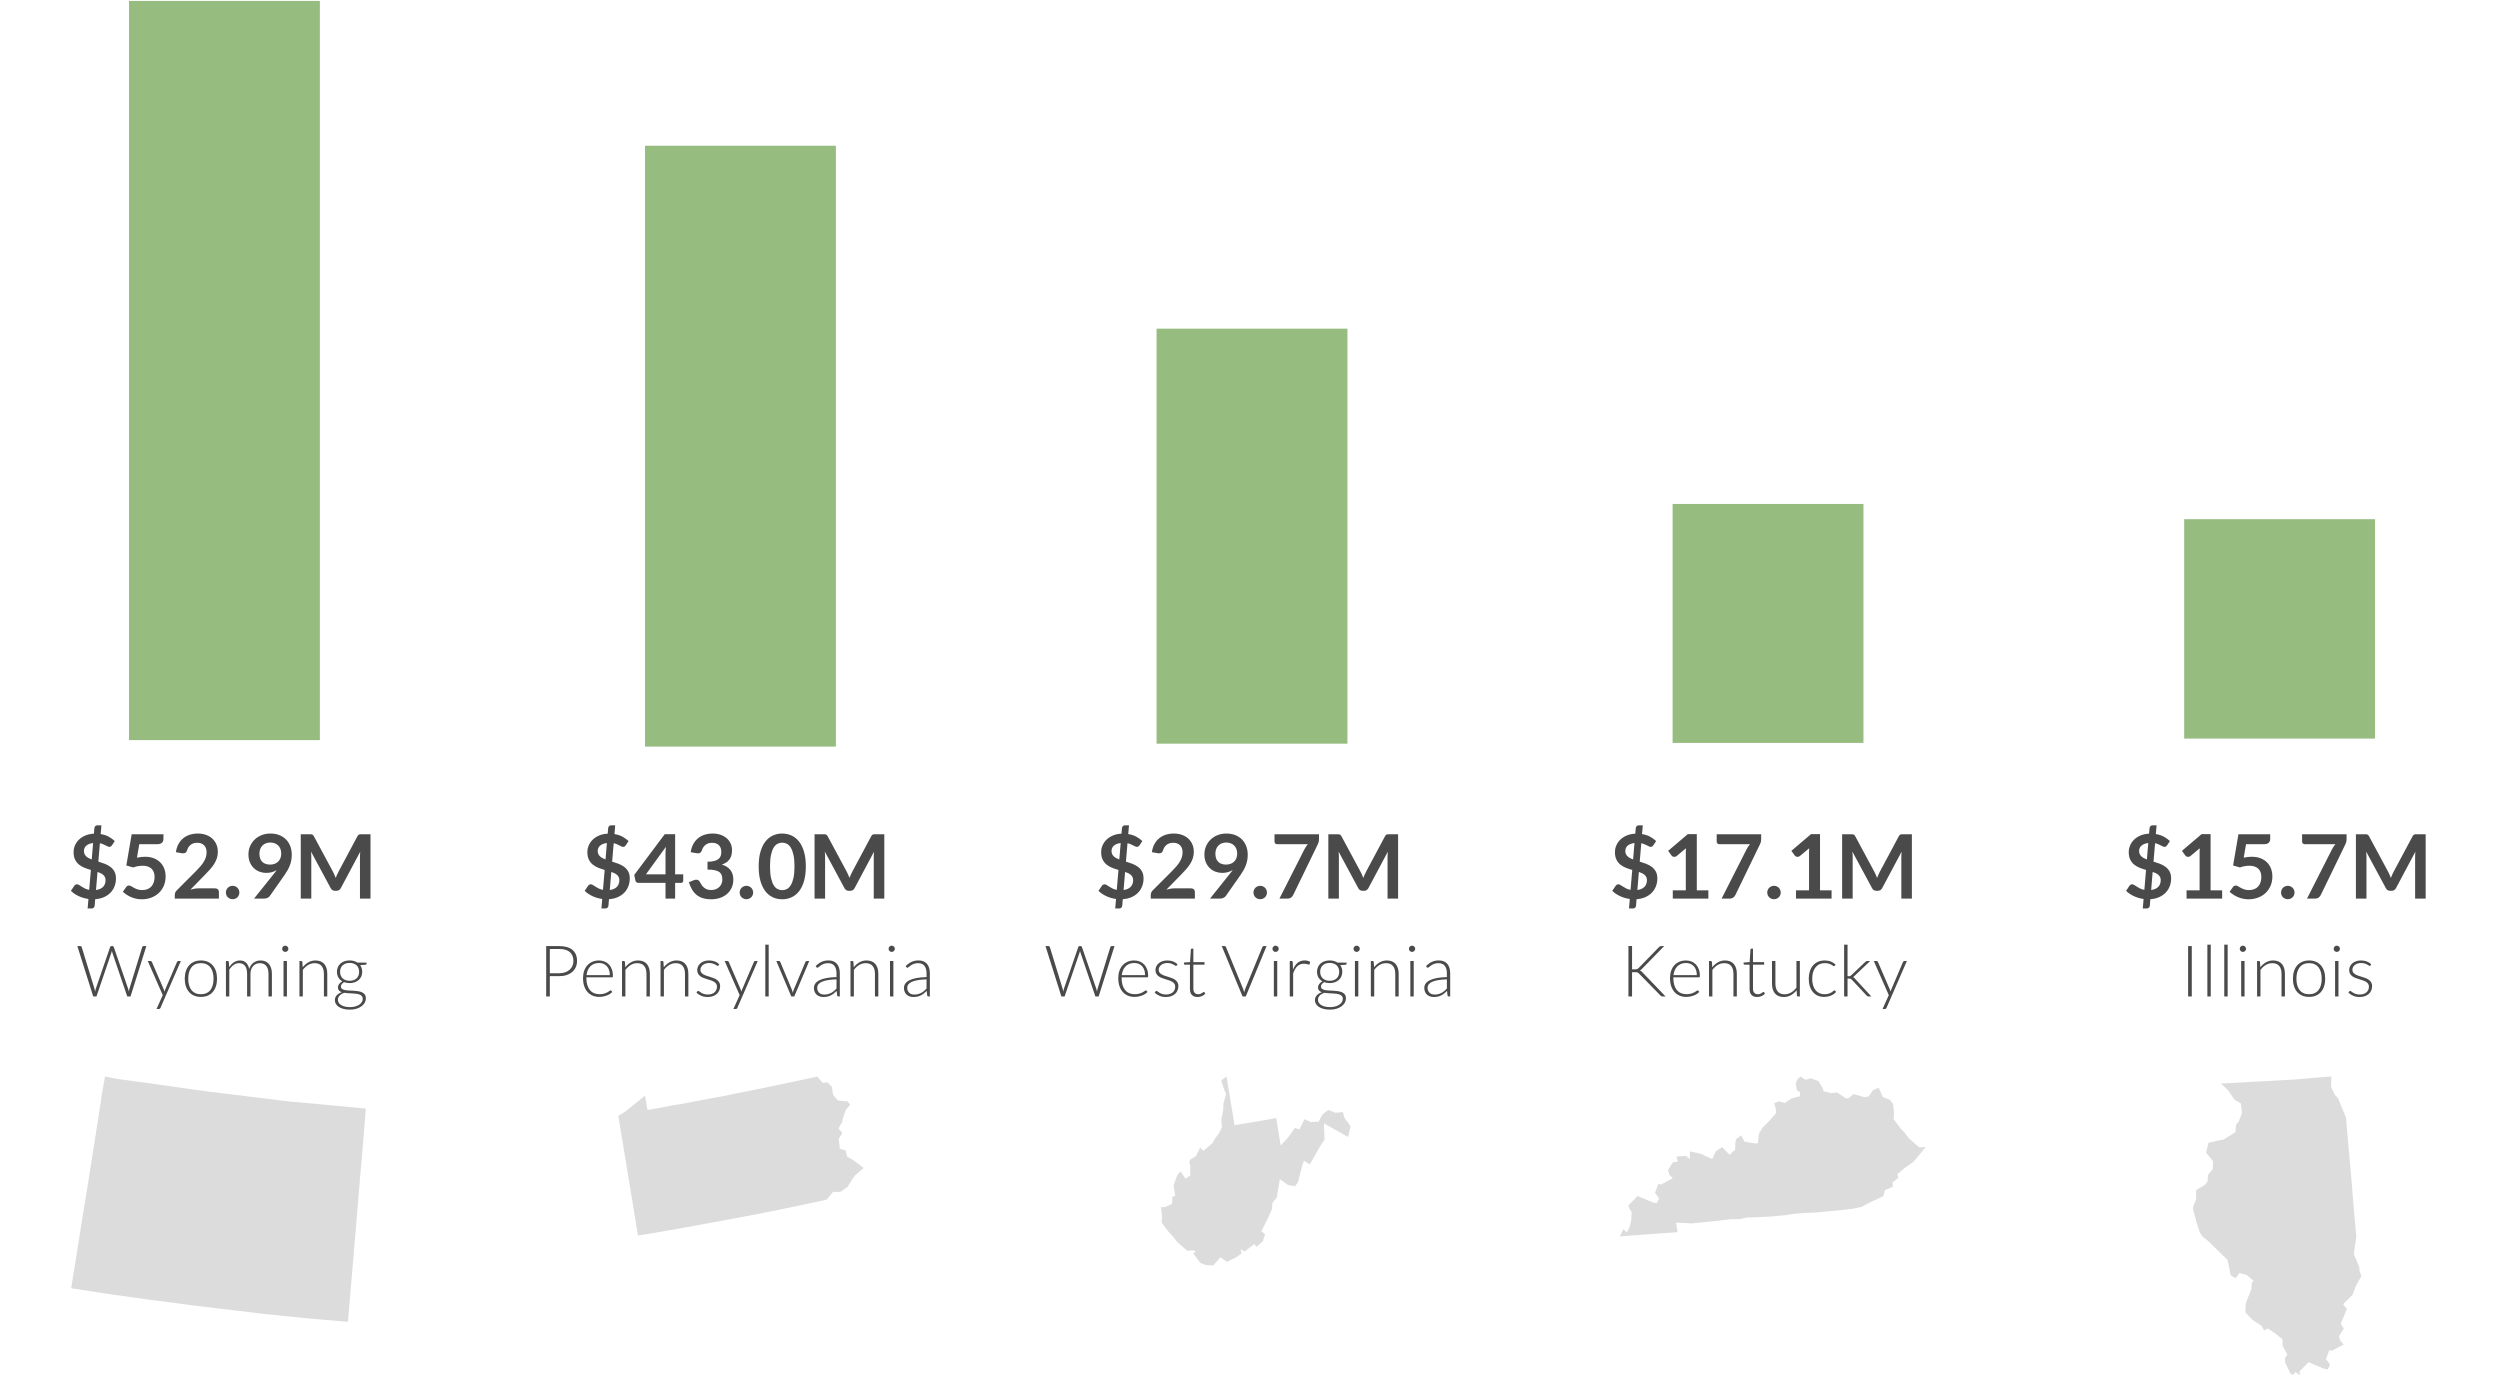 <svg xmlns="http://www.w3.org/2000/svg" xmlns:xlink="http://www.w3.org/1999/xlink" width="562" height="309" version="1.1" viewBox="0 0 562 309"><title>chart-aml-grants</title><desc>Created with Sketch.</desc><g id="Charts---outlined-fonts" fill="none" fill-rule="evenodd" stroke="none" stroke-width="1"><g id="chart-aml-grants"><rect id="value=15.7" width="42.906" height="49.317" x="491" y="116.717" fill="#96BC7F"/><rect id="value=17.1" width="42.906" height="53.715" x="376" y="113.291" fill="#96BC7F"/><rect id="value=29.7" width="42.906" height="93.294" x="260" y="73.883" fill="#96BC7F"/><rect id="value=43" width="42.906" height="135.072" x="145" y="32.762" fill="#96BC7F"/><rect id="value=52.9" width="42.906" height="166.17" x="29" y=".207" fill="#96BC7F"/><path id="$52.9M-Wyoming" fill="#4A4A4A" d="M19.88,202.09 C19.1,201.983 18.368,201.77 17.685,201.45 C17.002,201.13 16.42,200.733 15.94,200.26 L16.7,199.13 C16.767,199.03 16.855,198.948 16.965,198.885 C17.075,198.822 17.19,198.79 17.31,198.79 C17.457,198.79 17.613,198.842 17.78,198.945 C17.947,199.048 18.137,199.17 18.35,199.31 C18.563,199.45 18.807,199.59 19.08,199.73 C19.353,199.87 19.677,199.973 20.05,200.04 L20.43,195.56 C19.957,195.427 19.488,195.27 19.025,195.09 C18.562,194.91 18.145,194.672 17.775,194.375 C17.405,194.078 17.107,193.703 16.88,193.25 C16.653,192.797 16.54,192.23 16.54,191.55 C16.54,191.043 16.642,190.548 16.845,190.065 C17.048,189.582 17.343,189.15 17.73,188.77 C18.117,188.39 18.593,188.077 19.16,187.83 C19.727,187.583 20.377,187.443 21.11,187.41 L21.22,186.15 C21.233,185.99 21.3,185.847 21.42,185.72 C21.54,185.593 21.697,185.53 21.89,185.53 L22.8,185.53 L22.63,187.5 C23.337,187.613 23.947,187.813 24.46,188.1 C24.973,188.387 25.42,188.71 25.8,189.07 L25.2,189.98 C25.107,190.113 25.013,190.213 24.92,190.28 C24.827,190.347 24.713,190.38 24.58,190.38 C24.48,190.38 24.362,190.348 24.225,190.285 C24.088,190.222 23.932,190.145 23.755,190.055 C23.578,189.965 23.383,189.873 23.17,189.78 C22.957,189.687 22.72,189.61 22.46,189.55 L22.11,193.69 C22.59,193.837 23.065,193.998 23.535,194.175 C24.005,194.352 24.428,194.58 24.805,194.86 C25.182,195.14 25.487,195.488 25.72,195.905 C25.953,196.322 26.07,196.843 26.07,197.47 C26.07,198.09 25.967,198.672 25.76,199.215 C25.553,199.758 25.252,200.238 24.855,200.655 C24.458,201.072 23.97,201.41 23.39,201.67 C22.81,201.93 22.147,202.087 21.4,202.14 L21.28,203.61 C21.267,203.763 21.2,203.905 21.08,204.035 C20.96,204.165 20.803,204.23 20.61,204.23 L19.7,204.23 L19.88,202.09 Z M23.73,197.85 C23.73,197.597 23.685,197.375 23.595,197.185 C23.505,196.995 23.378,196.827 23.215,196.68 C23.052,196.533 22.86,196.407 22.64,196.3 C22.42,196.193 22.18,196.097 21.92,196.01 L21.58,200.07 C22.287,199.977 22.822,199.738 23.185,199.355 C23.548,198.972 23.73,198.47 23.73,197.85 L23.73,197.85 Z M18.87,191.31 C18.87,191.563 18.913,191.787 19,191.98 C19.087,192.173 19.208,192.345 19.365,192.495 C19.522,192.645 19.707,192.778 19.92,192.895 C20.133,193.012 20.367,193.117 20.62,193.21 L20.93,189.51 C20.563,189.557 20.25,189.635 19.99,189.745 C19.73,189.855 19.517,189.99 19.35,190.15 C19.183,190.31 19.062,190.488 18.985,190.685 C18.908,190.882 18.87,191.09 18.87,191.31 L18.87,191.31 Z M36.74,188.59 C36.74,188.943 36.628,189.23 36.405,189.45 C36.182,189.67 35.81,189.78 35.29,189.78 L31.31,189.78 L30.79,192.8 C31.443,192.667 32.04,192.6 32.58,192.6 C33.34,192.6 34.008,192.713 34.585,192.94 C35.162,193.167 35.647,193.48 36.04,193.88 C36.433,194.28 36.73,194.748 36.93,195.285 C37.13,195.822 37.23,196.4 37.23,197.02 C37.23,197.787 37.095,198.487 36.825,199.12 C36.555,199.753 36.18,200.295 35.7,200.745 C35.22,201.195 34.652,201.543 33.995,201.79 C33.338,202.037 32.623,202.16 31.85,202.16 C31.397,202.16 30.967,202.113 30.56,202.02 C30.153,201.927 29.772,201.802 29.415,201.645 C29.058,201.488 28.728,201.308 28.425,201.105 C28.122,200.902 27.85,200.687 27.61,200.46 L28.37,199.41 C28.53,199.183 28.743,199.07 29.01,199.07 C29.177,199.07 29.345,199.123 29.515,199.23 C29.685,199.337 29.883,199.453 30.11,199.58 C30.337,199.707 30.6,199.823 30.9,199.93 C31.2,200.037 31.563,200.09 31.99,200.09 C32.443,200.09 32.843,200.017 33.19,199.87 C33.537,199.723 33.825,199.518 34.055,199.255 C34.285,198.992 34.458,198.678 34.575,198.315 C34.692,197.952 34.75,197.557 34.75,197.13 C34.75,196.343 34.522,195.728 34.065,195.285 C33.608,194.842 32.937,194.62 32.05,194.62 C31.35,194.62 30.647,194.747 29.94,195 L28.4,194.56 L29.6,187.54 L36.74,187.54 L36.74,188.59 Z M44.47,187.38 C45.137,187.38 45.747,187.478 46.3,187.675 C46.853,187.872 47.327,188.15 47.72,188.51 C48.113,188.87 48.42,189.303 48.64,189.81 C48.86,190.317 48.97,190.88 48.97,191.5 C48.97,192.033 48.892,192.527 48.735,192.98 C48.578,193.433 48.368,193.867 48.105,194.28 C47.842,194.693 47.533,195.093 47.18,195.48 C46.827,195.867 46.457,196.26 46.07,196.66 L42.81,199.99 C43.13,199.897 43.443,199.825 43.75,199.775 C44.057,199.725 44.35,199.7 44.63,199.7 L48.34,199.7 C48.607,199.7 48.818,199.775 48.975,199.925 C49.132,200.075 49.21,200.273 49.21,200.52 L49.21,202 L39.29,202 L39.29,201.18 C39.29,201.013 39.325,200.84 39.395,200.66 C39.465,200.48 39.577,200.313 39.73,200.16 L44.12,195.76 C44.487,195.387 44.815,195.03 45.105,194.69 C45.395,194.35 45.638,194.013 45.835,193.68 C46.032,193.347 46.182,193.008 46.285,192.665 C46.388,192.322 46.44,191.96 46.44,191.58 C46.44,191.233 46.39,190.928 46.29,190.665 C46.19,190.402 46.047,190.18 45.86,190 C45.673,189.82 45.452,189.685 45.195,189.595 C44.938,189.505 44.65,189.46 44.33,189.46 C43.737,189.46 43.248,189.61 42.865,189.91 C42.482,190.21 42.213,190.613 42.06,191.12 C41.987,191.373 41.877,191.555 41.73,191.665 C41.583,191.775 41.397,191.83 41.17,191.83 C41.07,191.83 40.96,191.82 40.84,191.8 L39.54,191.57 C39.64,190.877 39.833,190.268 40.12,189.745 C40.407,189.222 40.765,188.785 41.195,188.435 C41.625,188.085 42.118,187.822 42.675,187.645 C43.232,187.468 43.83,187.38 44.47,187.38 L44.47,187.38 Z M50.78,200.64 C50.78,200.433 50.818,200.237 50.895,200.05 C50.972,199.863 51.078,199.703 51.215,199.57 C51.352,199.437 51.513,199.33 51.7,199.25 C51.887,199.17 52.087,199.13 52.3,199.13 C52.507,199.13 52.703,199.17 52.89,199.25 C53.077,199.33 53.237,199.437 53.37,199.57 C53.503,199.703 53.61,199.863 53.69,200.05 C53.77,200.237 53.81,200.433 53.81,200.64 C53.81,200.853 53.77,201.052 53.69,201.235 C53.61,201.418 53.503,201.577 53.37,201.71 C53.237,201.843 53.077,201.948 52.89,202.025 C52.703,202.102 52.507,202.14 52.3,202.14 C52.087,202.14 51.887,202.102 51.7,202.025 C51.513,201.948 51.352,201.843 51.215,201.71 C51.078,201.577 50.972,201.418 50.895,201.235 C50.818,201.052 50.78,200.853 50.78,200.64 L50.78,200.64 Z M59.85,196.23 C59.35,196.23 58.86,196.143 58.38,195.97 C57.9,195.797 57.472,195.535 57.095,195.185 C56.718,194.835 56.417,194.402 56.19,193.885 C55.963,193.368 55.85,192.763 55.85,192.07 C55.85,191.423 55.97,190.817 56.21,190.25 C56.45,189.683 56.787,189.187 57.22,188.76 C57.653,188.333 58.173,187.997 58.78,187.75 C59.387,187.503 60.057,187.38 60.79,187.38 C61.53,187.38 62.195,187.497 62.785,187.73 C63.375,187.963 63.878,188.29 64.295,188.71 C64.712,189.13 65.032,189.633 65.255,190.22 C65.478,190.807 65.59,191.45 65.59,192.15 C65.59,192.597 65.552,193.02 65.475,193.42 C65.398,193.82 65.288,194.205 65.145,194.575 C65.002,194.945 64.83,195.305 64.63,195.655 C64.43,196.005 64.207,196.357 63.96,196.71 L60.65,201.43 C60.537,201.59 60.368,201.725 60.145,201.835 C59.922,201.945 59.667,202 59.38,202 L57.11,202 L61.6,196.39 C61.713,196.25 61.82,196.113 61.92,195.98 C62.02,195.847 62.117,195.713 62.21,195.58 C61.877,195.793 61.51,195.955 61.11,196.065 C60.71,196.175 60.29,196.23 59.85,196.23 L59.85,196.23 Z M63.22,191.9 C63.22,191.507 63.16,191.155 63.04,190.845 C62.92,190.535 62.75,190.273 62.53,190.06 C62.31,189.847 62.048,189.683 61.745,189.57 C61.442,189.457 61.11,189.4 60.75,189.4 C60.377,189.4 60.04,189.462 59.74,189.585 C59.44,189.708 59.185,189.88 58.975,190.1 C58.765,190.32 58.603,190.582 58.49,190.885 C58.377,191.188 58.32,191.52 58.32,191.88 C58.32,192.687 58.528,193.302 58.945,193.725 C59.362,194.148 59.953,194.36 60.72,194.36 C61.12,194.36 61.475,194.297 61.785,194.17 C62.095,194.043 62.357,193.87 62.57,193.65 C62.783,193.43 62.945,193.17 63.055,192.87 C63.165,192.57 63.22,192.247 63.22,191.9 L63.22,191.9 Z M74.87,196 C74.983,196.213 75.088,196.435 75.185,196.665 C75.282,196.895 75.377,197.127 75.47,197.36 C75.563,197.12 75.66,196.883 75.76,196.65 C75.86,196.417 75.967,196.193 76.08,195.98 L80.36,187.97 C80.413,187.87 80.468,187.79 80.525,187.73 C80.582,187.67 80.645,187.627 80.715,187.6 C80.785,187.573 80.863,187.557 80.95,187.55 C81.037,187.543 81.14,187.54 81.26,187.54 L83.29,187.54 L83.29,202 L80.92,202 L80.92,192.66 C80.92,192.487 80.925,192.297 80.935,192.09 C80.945,191.883 80.96,191.673 80.98,191.46 L76.61,199.66 C76.51,199.847 76.38,199.992 76.22,200.095 C76.06,200.198 75.873,200.25 75.66,200.25 L75.29,200.25 C75.077,200.25 74.89,200.198 74.73,200.095 C74.57,199.992 74.44,199.847 74.34,199.66 L69.91,191.43 C69.937,191.65 69.955,191.865 69.965,192.075 C69.975,192.285 69.98,192.48 69.98,192.66 L69.98,202 L67.61,202 L67.61,187.54 L69.64,187.54 C69.76,187.54 69.863,187.543 69.95,187.55 C70.037,187.557 70.115,187.573 70.185,187.6 C70.255,187.627 70.32,187.67 70.38,187.73 C70.44,187.79 70.497,187.87 70.55,187.97 L74.87,196 Z M17.388,212.68 L18.068,212.68 C18.223,212.68 18.321,212.752 18.364,212.896 L21.22,222.2 C21.252,222.307 21.28,222.421 21.304,222.544 C21.328,222.667 21.353,222.795 21.38,222.928 C21.407,222.795 21.433,222.667 21.46,222.544 C21.487,222.421 21.519,222.307 21.556,222.2 L24.756,212.896 C24.777,212.837 24.815,212.787 24.868,212.744 C24.921,212.701 24.985,212.68 25.06,212.68 L25.284,212.68 C25.359,212.68 25.42,212.7 25.468,212.74 C25.516,212.78 25.553,212.832 25.58,212.896 L28.78,222.2 C28.817,222.307 28.851,222.419 28.88,222.536 C28.909,222.653 28.937,222.779 28.964,222.912 C28.991,222.784 29.015,222.66 29.036,222.54 C29.057,222.42 29.084,222.307 29.116,222.2 L31.972,212.896 C31.988,212.837 32.024,212.787 32.08,212.744 C32.136,212.701 32.201,212.68 32.276,212.68 L32.9,212.68 L29.34,224 L28.604,224 L25.26,214.176 C25.217,214.048 25.18,213.912 25.148,213.768 C25.116,213.912 25.079,214.048 25.036,214.176 L21.684,224 L20.956,224 L17.388,212.68 Z M36.076,226.56 C36.044,226.635 36.003,226.696 35.952,226.744 C35.901,226.792 35.828,226.816 35.732,226.816 L35.188,226.816 L36.588,223.704 L33.22,216.04 L33.852,216.04 C33.932,216.04 33.995,216.06 34.04,216.1 C34.085,216.14 34.119,216.184 34.14,216.232 L36.82,222.424 C36.852,222.504 36.88,222.585 36.904,222.668 C36.928,222.751 36.951,222.835 36.972,222.92 C36.999,222.835 37.027,222.751 37.056,222.668 C37.085,222.585 37.116,222.504 37.148,222.424 L39.796,216.232 C39.823,216.173 39.86,216.127 39.908,216.092 C39.956,216.057 40.009,216.04 40.068,216.04 L40.652,216.04 L36.076,226.56 Z M45.164,215.912 C45.735,215.912 46.245,216.009 46.696,216.204 C47.147,216.399 47.527,216.675 47.836,217.032 C48.145,217.389 48.381,217.82 48.544,218.324 C48.707,218.828 48.788,219.392 48.788,220.016 C48.788,220.64 48.707,221.203 48.544,221.704 C48.381,222.205 48.145,222.635 47.836,222.992 C47.527,223.349 47.147,223.624 46.696,223.816 C46.245,224.008 45.735,224.104 45.164,224.104 C44.593,224.104 44.083,224.008 43.632,223.816 C43.181,223.624 42.8,223.349 42.488,222.992 C42.176,222.635 41.939,222.205 41.776,221.704 C41.613,221.203 41.532,220.64 41.532,220.016 C41.532,219.392 41.613,218.828 41.776,218.324 C41.939,217.82 42.176,217.389 42.488,217.032 C42.8,216.675 43.181,216.399 43.632,216.204 C44.083,216.009 44.593,215.912 45.164,215.912 L45.164,215.912 Z M45.164,223.504 C45.639,223.504 46.053,223.423 46.408,223.26 C46.763,223.097 47.059,222.864 47.296,222.56 C47.533,222.256 47.711,221.889 47.828,221.46 C47.945,221.031 48.004,220.549 48.004,220.016 C48.004,219.488 47.945,219.008 47.828,218.576 C47.711,218.144 47.533,217.775 47.296,217.468 C47.059,217.161 46.763,216.925 46.408,216.76 C46.053,216.595 45.639,216.512 45.164,216.512 C44.689,216.512 44.275,216.595 43.92,216.76 C43.565,216.925 43.269,217.161 43.032,217.468 C42.795,217.775 42.616,218.144 42.496,218.576 C42.376,219.008 42.316,219.488 42.316,220.016 C42.316,220.549 42.376,221.031 42.496,221.46 C42.616,221.889 42.795,222.256 43.032,222.56 C43.269,222.864 43.565,223.097 43.92,223.26 C44.275,223.423 44.689,223.504 45.164,223.504 L45.164,223.504 Z M50.788,224 L50.788,216.04 L51.204,216.04 C51.343,216.04 51.423,216.107 51.444,216.24 L51.516,217.392 C51.671,217.173 51.836,216.973 52.012,216.792 C52.188,216.611 52.376,216.455 52.576,216.324 C52.776,216.193 52.989,216.092 53.216,216.02 C53.443,215.948 53.681,215.912 53.932,215.912 C54.513,215.912 54.977,216.081 55.324,216.42 C55.671,216.759 55.905,217.229 56.028,217.832 C56.124,217.501 56.259,217.216 56.432,216.976 C56.605,216.736 56.804,216.537 57.028,216.38 C57.252,216.223 57.496,216.105 57.76,216.028 C58.024,215.951 58.295,215.912 58.572,215.912 C58.967,215.912 59.321,215.977 59.636,216.108 C59.951,216.239 60.219,216.432 60.44,216.688 C60.661,216.944 60.831,217.259 60.948,217.632 C61.065,218.005 61.124,218.432 61.124,218.912 L61.124,224 L60.356,224 L60.356,218.912 C60.356,218.133 60.188,217.54 59.852,217.132 C59.516,216.724 59.036,216.52 58.412,216.52 C58.135,216.52 57.869,216.571 57.616,216.672 C57.363,216.773 57.139,216.924 56.944,217.124 C56.749,217.324 56.595,217.573 56.48,217.872 C56.365,218.171 56.308,218.517 56.308,218.912 L56.308,224 L55.548,224 L55.548,218.912 C55.548,218.139 55.393,217.547 55.084,217.136 C54.775,216.725 54.324,216.52 53.732,216.52 C53.3,216.52 52.9,216.649 52.532,216.908 C52.164,217.167 51.836,217.525 51.548,217.984 L51.548,224 L50.788,224 Z M64.5,216.04 L64.5,224 L63.74,224 L63.74,216.04 L64.5,216.04 Z M64.836,213.296 C64.836,213.392 64.816,213.481 64.776,213.564 C64.736,213.647 64.684,213.72 64.62,213.784 C64.556,213.848 64.481,213.899 64.396,213.936 C64.311,213.973 64.22,213.992 64.124,213.992 C64.028,213.992 63.937,213.973 63.852,213.936 C63.767,213.899 63.692,213.848 63.628,213.784 C63.564,213.72 63.513,213.647 63.476,213.564 C63.439,213.481 63.42,213.392 63.42,213.296 C63.42,213.2 63.439,213.108 63.476,213.02 C63.513,212.932 63.564,212.856 63.628,212.792 C63.692,212.728 63.767,212.677 63.852,212.64 C63.937,212.603 64.028,212.584 64.124,212.584 C64.22,212.584 64.311,212.603 64.396,212.64 C64.481,212.677 64.556,212.728 64.62,212.792 C64.684,212.856 64.736,212.932 64.776,213.02 C64.816,213.108 64.836,213.2 64.836,213.296 L64.836,213.296 Z M67.316,224 L67.316,216.04 L67.732,216.04 C67.871,216.04 67.951,216.107 67.972,216.24 L68.044,217.44 C68.407,216.981 68.829,216.612 69.312,216.332 C69.795,216.052 70.332,215.912 70.924,215.912 C71.361,215.912 71.747,215.981 72.08,216.12 C72.413,216.259 72.689,216.459 72.908,216.72 C73.127,216.981 73.292,217.296 73.404,217.664 C73.516,218.032 73.572,218.448 73.572,218.912 L73.572,224 L72.812,224 L72.812,218.912 C72.812,218.165 72.641,217.58 72.3,217.156 C71.959,216.732 71.436,216.52 70.732,216.52 C70.209,216.52 69.724,216.655 69.276,216.924 C68.828,217.193 68.428,217.563 68.076,218.032 L68.076,224 L67.316,224 Z M78.596,215.904 C78.943,215.904 79.264,215.947 79.56,216.032 C79.856,216.117 80.121,216.237 80.356,216.392 L82.396,216.392 L82.396,216.656 C82.396,216.789 82.321,216.861 82.172,216.872 L80.964,216.96 C81.113,217.163 81.228,217.391 81.308,217.644 C81.388,217.897 81.428,218.168 81.428,218.456 C81.428,218.84 81.359,219.188 81.22,219.5 C81.081,219.812 80.888,220.079 80.64,220.3 C80.392,220.521 80.095,220.693 79.748,220.816 C79.401,220.939 79.017,221 78.596,221 C78.137,221 77.721,220.931 77.348,220.792 C77.124,220.92 76.948,221.072 76.82,221.248 C76.692,221.424 76.628,221.595 76.628,221.76 C76.628,221.989 76.708,222.165 76.868,222.288 C77.028,222.411 77.24,222.5 77.504,222.556 C77.768,222.612 78.069,222.648 78.408,222.664 C78.747,222.68 79.091,222.697 79.44,222.716 C79.789,222.735 80.133,222.768 80.472,222.816 C80.811,222.864 81.112,222.948 81.376,223.068 C81.64,223.188 81.852,223.356 82.012,223.572 C82.172,223.788 82.252,224.075 82.252,224.432 C82.252,224.763 82.169,225.08 82.004,225.384 C81.839,225.688 81.6,225.957 81.288,226.192 C80.976,226.427 80.599,226.615 80.156,226.756 C79.713,226.897 79.217,226.968 78.668,226.968 C78.108,226.968 77.617,226.911 77.196,226.796 C76.775,226.681 76.421,226.527 76.136,226.332 C75.851,226.137 75.636,225.912 75.492,225.656 C75.348,225.4 75.276,225.128 75.276,224.84 C75.276,224.419 75.415,224.056 75.692,223.752 C75.969,223.448 76.351,223.213 76.836,223.048 C76.569,222.957 76.357,222.827 76.2,222.656 C76.043,222.485 75.964,222.248 75.964,221.944 C75.964,221.832 75.985,221.715 76.028,221.592 C76.071,221.469 76.135,221.348 76.22,221.228 C76.305,221.108 76.408,220.995 76.528,220.888 C76.648,220.781 76.788,220.685 76.948,220.6 C76.569,220.381 76.275,220.091 76.064,219.728 C75.853,219.365 75.748,218.941 75.748,218.456 C75.748,218.072 75.816,217.724 75.952,217.412 C76.088,217.1 76.28,216.832 76.528,216.608 C76.776,216.384 77.076,216.211 77.428,216.088 C77.78,215.965 78.169,215.904 78.596,215.904 L78.596,215.904 Z M81.548,224.536 C81.548,224.285 81.483,224.084 81.352,223.932 C81.221,223.78 81.047,223.661 80.828,223.576 C80.609,223.491 80.357,223.431 80.072,223.396 C79.787,223.361 79.488,223.336 79.176,223.32 C78.864,223.304 78.551,223.288 78.236,223.272 C77.921,223.256 77.628,223.224 77.356,223.176 C77.153,223.256 76.965,223.348 76.792,223.452 C76.619,223.556 76.471,223.673 76.348,223.804 C76.225,223.935 76.129,224.079 76.06,224.236 C75.991,224.393 75.956,224.565 75.956,224.752 C75.956,224.987 76.016,225.204 76.136,225.404 C76.256,225.604 76.432,225.777 76.664,225.924 C76.896,226.071 77.18,226.187 77.516,226.272 C77.852,226.357 78.239,226.4 78.676,226.4 C79.081,226.4 79.459,226.355 79.808,226.264 C80.157,226.173 80.461,226.045 80.72,225.88 C80.979,225.715 81.181,225.517 81.328,225.288 C81.475,225.059 81.548,224.808 81.548,224.536 L81.548,224.536 Z M78.596,220.48 C78.937,220.48 79.241,220.431 79.508,220.332 C79.775,220.233 79.999,220.096 80.18,219.92 C80.361,219.744 80.499,219.533 80.592,219.288 C80.685,219.043 80.732,218.771 80.732,218.472 C80.732,218.173 80.684,217.9 80.588,217.652 C80.492,217.404 80.352,217.192 80.168,217.016 C79.984,216.84 79.76,216.704 79.496,216.608 C79.232,216.512 78.932,216.464 78.596,216.464 C78.26,216.464 77.959,216.512 77.692,216.608 C77.425,216.704 77.2,216.84 77.016,217.016 C76.832,217.192 76.692,217.404 76.596,217.652 C76.5,217.9 76.452,218.173 76.452,218.472 C76.452,218.771 76.5,219.043 76.596,219.288 C76.692,219.533 76.832,219.744 77.016,219.92 C77.2,220.096 77.425,220.233 77.692,220.332 C77.959,220.431 78.26,220.48 78.596,220.48 L78.596,220.48 Z"/><path id="$43.0M-Pennsylvania" fill="#4A4A4A" d="M135.38,202.09 C134.6,201.983 133.868,201.77 133.185,201.45 C132.502,201.13 131.92,200.733 131.44,200.26 L132.2,199.13 C132.267,199.03 132.355,198.948 132.465,198.885 C132.575,198.822 132.69,198.79 132.81,198.79 C132.957,198.79 133.113,198.842 133.28,198.945 C133.447,199.048 133.637,199.17 133.85,199.31 C134.063,199.45 134.307,199.59 134.58,199.73 C134.853,199.87 135.177,199.973 135.55,200.04 L135.93,195.56 C135.457,195.427 134.988,195.27 134.525,195.09 C134.062,194.91 133.645,194.672 133.275,194.375 C132.905,194.078 132.607,193.703 132.38,193.25 C132.153,192.797 132.04,192.23 132.04,191.55 C132.04,191.043 132.142,190.548 132.345,190.065 C132.548,189.582 132.843,189.15 133.23,188.77 C133.617,188.39 134.093,188.077 134.66,187.83 C135.227,187.583 135.877,187.443 136.61,187.41 L136.72,186.15 C136.733,185.99 136.8,185.847 136.92,185.72 C137.04,185.593 137.197,185.53 137.39,185.53 L138.3,185.53 L138.13,187.5 C138.837,187.613 139.447,187.813 139.96,188.1 C140.473,188.387 140.92,188.71 141.3,189.07 L140.7,189.98 C140.607,190.113 140.513,190.213 140.42,190.28 C140.327,190.347 140.213,190.38 140.08,190.38 C139.98,190.38 139.862,190.348 139.725,190.285 C139.588,190.222 139.432,190.145 139.255,190.055 C139.078,189.965 138.883,189.873 138.67,189.78 C138.457,189.687 138.22,189.61 137.96,189.55 L137.61,193.69 C138.09,193.837 138.565,193.998 139.035,194.175 C139.505,194.352 139.928,194.58 140.305,194.86 C140.682,195.14 140.987,195.488 141.22,195.905 C141.453,196.322 141.57,196.843 141.57,197.47 C141.57,198.09 141.467,198.672 141.26,199.215 C141.053,199.758 140.752,200.238 140.355,200.655 C139.958,201.072 139.47,201.41 138.89,201.67 C138.31,201.93 137.647,202.087 136.9,202.14 L136.78,203.61 C136.767,203.763 136.7,203.905 136.58,204.035 C136.46,204.165 136.303,204.23 136.11,204.23 L135.2,204.23 L135.38,202.09 Z M139.23,197.85 C139.23,197.597 139.185,197.375 139.095,197.185 C139.005,196.995 138.878,196.827 138.715,196.68 C138.552,196.533 138.36,196.407 138.14,196.3 C137.92,196.193 137.68,196.097 137.42,196.01 L137.08,200.07 C137.787,199.977 138.322,199.738 138.685,199.355 C139.048,198.972 139.23,198.47 139.23,197.85 L139.23,197.85 Z M134.37,191.31 C134.37,191.563 134.413,191.787 134.5,191.98 C134.587,192.173 134.708,192.345 134.865,192.495 C135.022,192.645 135.207,192.778 135.42,192.895 C135.633,193.012 135.867,193.117 136.12,193.21 L136.43,189.51 C136.063,189.557 135.75,189.635 135.49,189.745 C135.23,189.855 135.017,189.99 134.85,190.15 C134.683,190.31 134.562,190.488 134.485,190.685 C134.408,190.882 134.37,191.09 134.37,191.31 L134.37,191.31 Z M151.77,196.55 L153.59,196.55 L153.59,197.98 C153.59,198.113 153.547,198.228 153.46,198.325 C153.373,198.422 153.247,198.47 153.08,198.47 L151.77,198.47 L151.77,202 L149.61,202 L149.61,198.47 L143.51,198.47 C143.343,198.47 143.197,198.418 143.07,198.315 C142.943,198.212 142.863,198.083 142.83,197.93 L142.58,196.68 L149.43,187.53 L151.77,187.53 L151.77,196.55 Z M149.61,191.82 C149.61,191.607 149.617,191.377 149.63,191.13 C149.643,190.883 149.667,190.627 149.7,190.36 L145.21,196.55 L149.61,196.55 L149.61,191.82 Z M160.2,187.38 C160.867,187.38 161.468,187.475 162.005,187.665 C162.542,187.855 163,188.118 163.38,188.455 C163.76,188.792 164.052,189.187 164.255,189.64 C164.458,190.093 164.56,190.583 164.56,191.11 C164.56,191.57 164.508,191.975 164.405,192.325 C164.302,192.675 164.152,192.98 163.955,193.24 C163.758,193.5 163.518,193.72 163.235,193.9 C162.952,194.08 162.63,194.23 162.27,194.35 C163.137,194.623 163.783,195.04 164.21,195.6 C164.637,196.16 164.85,196.863 164.85,197.71 C164.85,198.43 164.717,199.067 164.45,199.62 C164.183,200.173 163.823,200.638 163.37,201.015 C162.917,201.392 162.392,201.677 161.795,201.87 C161.198,202.063 160.567,202.16 159.9,202.16 C159.173,202.16 158.54,202.077 158,201.91 C157.46,201.743 156.99,201.497 156.59,201.17 C156.19,200.843 155.85,200.443 155.57,199.97 C155.29,199.497 155.05,198.95 154.85,198.33 L155.94,197.88 C156.127,197.8 156.317,197.76 156.51,197.76 C156.683,197.76 156.838,197.797 156.975,197.87 C157.112,197.943 157.217,198.05 157.29,198.19 C157.41,198.423 157.542,198.653 157.685,198.88 C157.828,199.107 158,199.308 158.2,199.485 C158.4,199.662 158.635,199.805 158.905,199.915 C159.175,200.025 159.497,200.08 159.87,200.08 C160.29,200.08 160.657,200.012 160.97,199.875 C161.283,199.738 161.545,199.56 161.755,199.34 C161.965,199.12 162.122,198.875 162.225,198.605 C162.328,198.335 162.38,198.063 162.38,197.79 C162.38,197.443 162.343,197.128 162.27,196.845 C162.197,196.562 162.043,196.32 161.81,196.12 C161.577,195.92 161.242,195.763 160.805,195.65 C160.368,195.537 159.783,195.48 159.05,195.48 L159.05,193.72 C159.657,193.713 160.16,193.657 160.56,193.55 C160.96,193.443 161.278,193.295 161.515,193.105 C161.752,192.915 161.917,192.687 162.01,192.42 C162.103,192.153 162.15,191.86 162.15,191.54 C162.15,190.853 161.963,190.335 161.59,189.985 C161.217,189.635 160.707,189.46 160.06,189.46 C159.473,189.46 158.987,189.615 158.6,189.925 C158.213,190.235 157.943,190.633 157.79,191.12 C157.71,191.373 157.6,191.555 157.46,191.665 C157.32,191.775 157.137,191.83 156.91,191.83 C156.803,191.83 156.69,191.82 156.57,191.8 L155.27,191.57 C155.37,190.877 155.563,190.268 155.85,189.745 C156.137,189.222 156.495,188.785 156.925,188.435 C157.355,188.085 157.848,187.822 158.405,187.645 C158.962,187.468 159.56,187.38 160.2,187.38 L160.2,187.38 Z M166.28,200.64 C166.28,200.433 166.318,200.237 166.395,200.05 C166.472,199.863 166.578,199.703 166.715,199.57 C166.852,199.437 167.013,199.33 167.2,199.25 C167.387,199.17 167.587,199.13 167.8,199.13 C168.007,199.13 168.203,199.17 168.39,199.25 C168.577,199.33 168.737,199.437 168.87,199.57 C169.003,199.703 169.11,199.863 169.19,200.05 C169.27,200.237 169.31,200.433 169.31,200.64 C169.31,200.853 169.27,201.052 169.19,201.235 C169.11,201.418 169.003,201.577 168.87,201.71 C168.737,201.843 168.577,201.948 168.39,202.025 C168.203,202.102 168.007,202.14 167.8,202.14 C167.587,202.14 167.387,202.102 167.2,202.025 C167.013,201.948 166.852,201.843 166.715,201.71 C166.578,201.577 166.472,201.418 166.395,201.235 C166.318,201.052 166.28,200.853 166.28,200.64 L166.28,200.64 Z M181.15,194.77 C181.15,196.03 181.015,197.125 180.745,198.055 C180.475,198.985 180.102,199.753 179.625,200.36 C179.148,200.967 178.585,201.418 177.935,201.715 C177.285,202.012 176.583,202.16 175.83,202.16 C175.077,202.16 174.378,202.012 173.735,201.715 C173.092,201.418 172.533,200.967 172.06,200.36 C171.587,199.753 171.217,198.985 170.95,198.055 C170.683,197.125 170.55,196.03 170.55,194.77 C170.55,193.503 170.683,192.407 170.95,191.48 C171.217,190.553 171.587,189.787 172.06,189.18 C172.533,188.573 173.092,188.122 173.735,187.825 C174.378,187.528 175.077,187.38 175.83,187.38 C176.583,187.38 177.285,187.528 177.935,187.825 C178.585,188.122 179.148,188.573 179.625,189.18 C180.102,189.787 180.475,190.553 180.745,191.48 C181.015,192.407 181.15,193.503 181.15,194.77 L181.15,194.77 Z M178.6,194.77 C178.6,193.723 178.523,192.857 178.37,192.17 C178.217,191.483 178.012,190.937 177.755,190.53 C177.498,190.123 177.203,189.838 176.87,189.675 C176.537,189.512 176.19,189.43 175.83,189.43 C175.477,189.43 175.135,189.512 174.805,189.675 C174.475,189.838 174.183,190.123 173.93,190.53 C173.677,190.937 173.475,191.483 173.325,192.17 C173.175,192.857 173.1,193.723 173.1,194.77 C173.1,195.817 173.175,196.683 173.325,197.37 C173.475,198.057 173.677,198.603 173.93,199.01 C174.183,199.417 174.475,199.702 174.805,199.865 C175.135,200.028 175.477,200.11 175.83,200.11 C176.19,200.11 176.537,200.028 176.87,199.865 C177.203,199.702 177.498,199.417 177.755,199.01 C178.012,198.603 178.217,198.057 178.37,197.37 C178.523,196.683 178.6,195.817 178.6,194.77 L178.6,194.77 Z M190.37,196 C190.483,196.213 190.588,196.435 190.685,196.665 C190.782,196.895 190.877,197.127 190.97,197.36 C191.063,197.12 191.16,196.883 191.26,196.65 C191.36,196.417 191.467,196.193 191.58,195.98 L195.86,187.97 C195.913,187.87 195.968,187.79 196.025,187.73 C196.082,187.67 196.145,187.627 196.215,187.6 C196.285,187.573 196.363,187.557 196.45,187.55 C196.537,187.543 196.64,187.54 196.76,187.54 L198.79,187.54 L198.79,202 L196.42,202 L196.42,192.66 C196.42,192.487 196.425,192.297 196.435,192.09 C196.445,191.883 196.46,191.673 196.48,191.46 L192.11,199.66 C192.01,199.847 191.88,199.992 191.72,200.095 C191.56,200.198 191.373,200.25 191.16,200.25 L190.79,200.25 C190.577,200.25 190.39,200.198 190.23,200.095 C190.07,199.992 189.94,199.847 189.84,199.66 L185.41,191.43 C185.437,191.65 185.455,191.865 185.465,192.075 C185.475,192.285 185.48,192.48 185.48,192.66 L185.48,202 L183.11,202 L183.11,187.54 L185.14,187.54 C185.26,187.54 185.363,187.543 185.45,187.55 C185.537,187.557 185.615,187.573 185.685,187.6 C185.755,187.627 185.82,187.67 185.88,187.73 C185.94,187.79 185.997,187.87 186.05,187.97 L190.37,196 Z M123.6,219.44 L123.6,224 L122.784,224 L122.784,212.68 L125.704,212.68 C127.032,212.68 128.033,212.971 128.708,213.552 C129.383,214.133 129.72,214.963 129.72,216.04 C129.72,216.536 129.628,216.992 129.444,217.408 C129.26,217.824 128.995,218.183 128.648,218.484 C128.301,218.785 127.88,219.02 127.384,219.188 C126.888,219.356 126.328,219.44 125.704,219.44 L123.6,219.44 Z M123.6,218.784 L125.704,218.784 C126.205,218.784 126.653,218.715 127.048,218.576 C127.443,218.437 127.777,218.245 128.052,218 C128.327,217.755 128.537,217.465 128.684,217.132 C128.831,216.799 128.904,216.435 128.904,216.04 C128.904,215.171 128.636,214.501 128.1,214.032 C127.564,213.563 126.765,213.328 125.704,213.328 L123.6,213.328 L123.6,218.784 Z M134.656,215.912 C135.104,215.912 135.519,215.989 135.9,216.144 C136.281,216.299 136.612,216.524 136.892,216.82 C137.172,217.116 137.391,217.48 137.548,217.912 C137.705,218.344 137.784,218.84 137.784,219.4 C137.784,219.517 137.767,219.597 137.732,219.64 C137.697,219.683 137.643,219.704 137.568,219.704 L131.816,219.704 L131.816,219.856 C131.816,220.453 131.885,220.979 132.024,221.432 C132.163,221.885 132.36,222.265 132.616,222.572 C132.872,222.879 133.181,223.109 133.544,223.264 C133.907,223.419 134.312,223.496 134.76,223.496 C135.16,223.496 135.507,223.452 135.8,223.364 C136.093,223.276 136.34,223.177 136.54,223.068 C136.74,222.959 136.899,222.86 137.016,222.772 C137.133,222.684 137.219,222.64 137.272,222.64 C137.341,222.64 137.395,222.667 137.432,222.72 L137.64,222.976 C137.512,223.136 137.343,223.285 137.132,223.424 C136.921,223.563 136.687,223.681 136.428,223.78 C136.169,223.879 135.892,223.957 135.596,224.016 C135.3,224.075 135.003,224.104 134.704,224.104 C134.16,224.104 133.664,224.009 133.216,223.82 C132.768,223.631 132.384,223.355 132.064,222.992 C131.744,222.629 131.497,222.185 131.324,221.66 C131.151,221.135 131.064,220.533 131.064,219.856 C131.064,219.285 131.145,218.759 131.308,218.276 C131.471,217.793 131.705,217.377 132.012,217.028 C132.319,216.679 132.695,216.405 133.14,216.208 C133.585,216.011 134.091,215.912 134.656,215.912 L134.656,215.912 Z M134.664,216.48 C134.253,216.48 133.885,216.544 133.56,216.672 C133.235,216.8 132.953,216.984 132.716,217.224 C132.479,217.464 132.287,217.752 132.14,218.088 C131.993,218.424 131.896,218.8 131.848,219.216 L137.096,219.216 C137.096,218.789 137.037,218.407 136.92,218.068 C136.803,217.729 136.637,217.443 136.424,217.208 C136.211,216.973 135.955,216.793 135.656,216.668 C135.357,216.543 135.027,216.48 134.664,216.48 L134.664,216.48 Z M139.832,224 L139.832,216.04 L140.248,216.04 C140.387,216.04 140.467,216.107 140.488,216.24 L140.56,217.44 C140.923,216.981 141.345,216.612 141.828,216.332 C142.311,216.052 142.848,215.912 143.44,215.912 C143.877,215.912 144.263,215.981 144.596,216.12 C144.929,216.259 145.205,216.459 145.424,216.72 C145.643,216.981 145.808,217.296 145.92,217.664 C146.032,218.032 146.088,218.448 146.088,218.912 L146.088,224 L145.328,224 L145.328,218.912 C145.328,218.165 145.157,217.58 144.816,217.156 C144.475,216.732 143.952,216.52 143.248,216.52 C142.725,216.52 142.24,216.655 141.792,216.924 C141.344,217.193 140.944,217.563 140.592,218.032 L140.592,224 L139.832,224 Z M148.488,224 L148.488,216.04 L148.904,216.04 C149.043,216.04 149.123,216.107 149.144,216.24 L149.216,217.44 C149.579,216.981 150.001,216.612 150.484,216.332 C150.967,216.052 151.504,215.912 152.096,215.912 C152.533,215.912 152.919,215.981 153.252,216.12 C153.585,216.259 153.861,216.459 154.08,216.72 C154.299,216.981 154.464,217.296 154.576,217.664 C154.688,218.032 154.744,218.448 154.744,218.912 L154.744,224 L153.984,224 L153.984,218.912 C153.984,218.165 153.813,217.58 153.472,217.156 C153.131,216.732 152.608,216.52 151.904,216.52 C151.381,216.52 150.896,216.655 150.448,216.924 C150,217.193 149.6,217.563 149.248,218.032 L149.248,224 L148.488,224 Z M161.528,217.024 C161.491,217.099 161.432,217.136 161.352,217.136 C161.293,217.136 161.217,217.103 161.124,217.036 C161.031,216.969 160.908,216.895 160.756,216.812 C160.604,216.729 160.417,216.655 160.196,216.588 C159.975,216.521 159.704,216.488 159.384,216.488 C159.096,216.488 158.833,216.529 158.596,216.612 C158.359,216.695 158.156,216.805 157.988,216.944 C157.82,217.083 157.689,217.244 157.596,217.428 C157.503,217.612 157.456,217.805 157.456,218.008 C157.456,218.259 157.52,218.467 157.648,218.632 C157.776,218.797 157.944,218.939 158.152,219.056 C158.36,219.173 158.596,219.275 158.86,219.36 C159.124,219.445 159.395,219.531 159.672,219.616 C159.949,219.701 160.22,219.796 160.484,219.9 C160.748,220.004 160.984,220.133 161.192,220.288 C161.4,220.443 161.568,220.632 161.696,220.856 C161.824,221.08 161.888,221.352 161.888,221.672 C161.888,222.019 161.825,222.341 161.7,222.64 C161.575,222.939 161.393,223.197 161.156,223.416 C160.919,223.635 160.627,223.808 160.28,223.936 C159.933,224.064 159.539,224.128 159.096,224.128 C158.536,224.128 158.053,224.039 157.648,223.86 C157.243,223.681 156.88,223.448 156.56,223.16 L156.744,222.888 C156.771,222.845 156.8,222.813 156.832,222.792 C156.864,222.771 156.909,222.76 156.968,222.76 C157.037,222.76 157.123,222.803 157.224,222.888 C157.325,222.973 157.457,223.065 157.62,223.164 C157.783,223.263 157.985,223.355 158.228,223.44 C158.471,223.525 158.771,223.568 159.128,223.568 C159.464,223.568 159.76,223.521 160.016,223.428 C160.272,223.335 160.485,223.208 160.656,223.048 C160.827,222.888 160.956,222.7 161.044,222.484 C161.132,222.268 161.176,222.04 161.176,221.8 C161.176,221.533 161.112,221.312 160.984,221.136 C160.856,220.96 160.688,220.811 160.48,220.688 C160.272,220.565 160.036,220.461 159.772,220.376 C159.508,220.291 159.236,220.205 158.956,220.12 C158.676,220.035 158.404,219.941 158.14,219.84 C157.876,219.739 157.64,219.611 157.432,219.456 C157.224,219.301 157.056,219.113 156.928,218.892 C156.8,218.671 156.736,218.395 156.736,218.064 C156.736,217.781 156.797,217.509 156.92,217.248 C157.043,216.987 157.217,216.757 157.444,216.56 C157.671,216.363 157.947,216.205 158.272,216.088 C158.597,215.971 158.963,215.912 159.368,215.912 C159.853,215.912 160.284,215.981 160.66,216.12 C161.036,216.259 161.381,216.472 161.696,216.76 L161.528,217.024 Z M165.76,226.56 C165.728,226.635 165.687,226.696 165.636,226.744 C165.585,226.792 165.512,226.816 165.416,226.816 L164.872,226.816 L166.272,223.704 L162.904,216.04 L163.536,216.04 C163.616,216.04 163.679,216.06 163.724,216.1 C163.769,216.14 163.803,216.184 163.824,216.232 L166.504,222.424 C166.536,222.504 166.564,222.585 166.588,222.668 C166.612,222.751 166.635,222.835 166.656,222.92 C166.683,222.835 166.711,222.751 166.74,222.668 C166.769,222.585 166.8,222.504 166.832,222.424 L169.48,216.232 C169.507,216.173 169.544,216.127 169.592,216.092 C169.64,216.057 169.693,216.04 169.752,216.04 L170.336,216.04 L165.76,226.56 Z M172.8,212.36 L172.8,224 L172.04,224 L172.04,212.36 L172.8,212.36 Z M178.552,224 L177.88,224 L174.52,216.04 L175.12,216.04 C175.195,216.04 175.255,216.06 175.3,216.1 C175.345,216.14 175.379,216.184 175.4,216.232 L178.024,222.512 C178.077,222.635 178.117,222.752 178.144,222.864 C178.171,222.976 178.197,223.088 178.224,223.2 C178.251,223.088 178.279,222.975 178.308,222.86 C178.337,222.745 178.376,222.629 178.424,222.512 L181.064,216.232 C181.091,216.173 181.127,216.127 181.172,216.092 C181.217,216.057 181.272,216.04 181.336,216.04 L181.912,216.04 L178.552,224 Z M188.488,224 C188.328,224 188.229,223.925 188.192,223.776 L188.08,222.76 C187.861,222.973 187.644,223.165 187.428,223.336 C187.212,223.507 186.987,223.651 186.752,223.768 C186.517,223.885 186.264,223.975 185.992,224.036 C185.72,224.097 185.421,224.128 185.096,224.128 C184.824,224.128 184.56,224.088 184.304,224.008 C184.048,223.928 183.821,223.805 183.624,223.64 C183.427,223.475 183.268,223.263 183.148,223.004 C183.028,222.745 182.968,222.435 182.968,222.072 C182.968,221.736 183.064,221.424 183.256,221.136 C183.448,220.848 183.748,220.597 184.156,220.384 C184.564,220.171 185.089,220 185.732,219.872 C186.375,219.744 187.147,219.669 188.048,219.648 L188.048,218.816 C188.048,218.08 187.889,217.513 187.572,217.116 C187.255,216.719 186.784,216.52 186.16,216.52 C185.776,216.52 185.449,216.573 185.18,216.68 C184.911,216.787 184.683,216.904 184.496,217.032 C184.309,217.16 184.157,217.277 184.04,217.384 C183.923,217.491 183.824,217.544 183.744,217.544 C183.637,217.544 183.557,217.496 183.504,217.4 L183.368,217.168 C183.784,216.752 184.221,216.437 184.68,216.224 C185.139,216.011 185.659,215.904 186.24,215.904 C186.667,215.904 187.04,215.972 187.36,216.108 C187.68,216.244 187.945,216.439 188.156,216.692 C188.367,216.945 188.525,217.252 188.632,217.612 C188.739,217.972 188.792,218.373 188.792,218.816 L188.792,224 L188.488,224 Z M185.288,223.576 C185.597,223.576 185.881,223.543 186.14,223.476 C186.399,223.409 186.639,223.316 186.86,223.196 C187.081,223.076 187.288,222.933 187.48,222.768 C187.672,222.603 187.861,222.424 188.048,222.232 L188.048,220.16 C187.291,220.181 186.639,220.239 186.092,220.332 C185.545,220.425 185.095,220.552 184.74,220.712 C184.385,220.872 184.124,221.063 183.956,221.284 C183.788,221.505 183.704,221.757 183.704,222.04 C183.704,222.307 183.748,222.537 183.836,222.732 C183.924,222.927 184.04,223.087 184.184,223.212 C184.328,223.337 184.496,223.429 184.688,223.488 C184.88,223.547 185.08,223.576 185.288,223.576 L185.288,223.576 Z M191.192,224 L191.192,216.04 L191.608,216.04 C191.747,216.04 191.827,216.107 191.848,216.24 L191.92,217.44 C192.283,216.981 192.705,216.612 193.188,216.332 C193.671,216.052 194.208,215.912 194.8,215.912 C195.237,215.912 195.623,215.981 195.956,216.12 C196.289,216.259 196.565,216.459 196.784,216.72 C197.003,216.981 197.168,217.296 197.28,217.664 C197.392,218.032 197.448,218.448 197.448,218.912 L197.448,224 L196.688,224 L196.688,218.912 C196.688,218.165 196.517,217.58 196.176,217.156 C195.835,216.732 195.312,216.52 194.608,216.52 C194.085,216.52 193.6,216.655 193.152,216.924 C192.704,217.193 192.304,217.563 191.952,218.032 L191.952,224 L191.192,224 Z M200.832,216.04 L200.832,224 L200.072,224 L200.072,216.04 L200.832,216.04 Z M201.168,213.296 C201.168,213.392 201.148,213.481 201.108,213.564 C201.068,213.647 201.016,213.72 200.952,213.784 C200.888,213.848 200.813,213.899 200.728,213.936 C200.643,213.973 200.552,213.992 200.456,213.992 C200.36,213.992 200.269,213.973 200.184,213.936 C200.099,213.899 200.024,213.848 199.96,213.784 C199.896,213.72 199.845,213.647 199.808,213.564 C199.771,213.481 199.752,213.392 199.752,213.296 C199.752,213.2 199.771,213.108 199.808,213.02 C199.845,212.932 199.896,212.856 199.96,212.792 C200.024,212.728 200.099,212.677 200.184,212.64 C200.269,212.603 200.36,212.584 200.456,212.584 C200.552,212.584 200.643,212.603 200.728,212.64 C200.813,212.677 200.888,212.728 200.952,212.792 C201.016,212.856 201.068,212.932 201.108,213.02 C201.148,213.108 201.168,213.2 201.168,213.296 L201.168,213.296 Z M208.728,224 C208.568,224 208.469,223.925 208.432,223.776 L208.32,222.76 C208.101,222.973 207.884,223.165 207.668,223.336 C207.452,223.507 207.227,223.651 206.992,223.768 C206.757,223.885 206.504,223.975 206.232,224.036 C205.96,224.097 205.661,224.128 205.336,224.128 C205.064,224.128 204.8,224.088 204.544,224.008 C204.288,223.928 204.061,223.805 203.864,223.64 C203.667,223.475 203.508,223.263 203.388,223.004 C203.268,222.745 203.208,222.435 203.208,222.072 C203.208,221.736 203.304,221.424 203.496,221.136 C203.688,220.848 203.988,220.597 204.396,220.384 C204.804,220.171 205.329,220 205.972,219.872 C206.615,219.744 207.387,219.669 208.288,219.648 L208.288,218.816 C208.288,218.08 208.129,217.513 207.812,217.116 C207.495,216.719 207.024,216.52 206.4,216.52 C206.016,216.52 205.689,216.573 205.42,216.68 C205.151,216.787 204.923,216.904 204.736,217.032 C204.549,217.16 204.397,217.277 204.28,217.384 C204.163,217.491 204.064,217.544 203.984,217.544 C203.877,217.544 203.797,217.496 203.744,217.4 L203.608,217.168 C204.024,216.752 204.461,216.437 204.92,216.224 C205.379,216.011 205.899,215.904 206.48,215.904 C206.907,215.904 207.28,215.972 207.6,216.108 C207.92,216.244 208.185,216.439 208.396,216.692 C208.607,216.945 208.765,217.252 208.872,217.612 C208.979,217.972 209.032,218.373 209.032,218.816 L209.032,224 L208.728,224 Z M205.528,223.576 C205.837,223.576 206.121,223.543 206.38,223.476 C206.639,223.409 206.879,223.316 207.1,223.196 C207.321,223.076 207.528,222.933 207.72,222.768 C207.912,222.603 208.101,222.424 208.288,222.232 L208.288,220.16 C207.531,220.181 206.879,220.239 206.332,220.332 C205.785,220.425 205.335,220.552 204.98,220.712 C204.625,220.872 204.364,221.063 204.196,221.284 C204.028,221.505 203.944,221.757 203.944,222.04 C203.944,222.307 203.988,222.537 204.076,222.732 C204.164,222.927 204.28,223.087 204.424,223.212 C204.568,223.337 204.736,223.429 204.928,223.488 C205.12,223.547 205.32,223.576 205.528,223.576 L205.528,223.576 Z"/><path id="$29.7M-West-Virginia" fill="#4A4A4A" d="M250.88,202.09 C250.1,201.983 249.368,201.77 248.685,201.45 C248.002,201.13 247.42,200.733 246.94,200.26 L247.7,199.13 C247.767,199.03 247.855,198.948 247.965,198.885 C248.075,198.822 248.19,198.79 248.31,198.79 C248.457,198.79 248.613,198.842 248.78,198.945 C248.947,199.048 249.137,199.17 249.35,199.31 C249.563,199.45 249.807,199.59 250.08,199.73 C250.353,199.87 250.677,199.973 251.05,200.04 L251.43,195.56 C250.957,195.427 250.488,195.27 250.025,195.09 C249.562,194.91 249.145,194.672 248.775,194.375 C248.405,194.078 248.107,193.703 247.88,193.25 C247.653,192.797 247.54,192.23 247.54,191.55 C247.54,191.043 247.642,190.548 247.845,190.065 C248.048,189.582 248.343,189.15 248.73,188.77 C249.117,188.39 249.593,188.077 250.16,187.83 C250.727,187.583 251.377,187.443 252.11,187.41 L252.22,186.15 C252.233,185.99 252.3,185.847 252.42,185.72 C252.54,185.593 252.697,185.53 252.89,185.53 L253.8,185.53 L253.63,187.5 C254.337,187.613 254.947,187.813 255.46,188.1 C255.973,188.387 256.42,188.71 256.8,189.07 L256.2,189.98 C256.107,190.113 256.013,190.213 255.92,190.28 C255.827,190.347 255.713,190.38 255.58,190.38 C255.48,190.38 255.362,190.348 255.225,190.285 C255.088,190.222 254.932,190.145 254.755,190.055 C254.578,189.965 254.383,189.873 254.17,189.78 C253.957,189.687 253.72,189.61 253.46,189.55 L253.11,193.69 C253.59,193.837 254.065,193.998 254.535,194.175 C255.005,194.352 255.428,194.58 255.805,194.86 C256.182,195.14 256.487,195.488 256.72,195.905 C256.953,196.322 257.07,196.843 257.07,197.47 C257.07,198.09 256.967,198.672 256.76,199.215 C256.553,199.758 256.252,200.238 255.855,200.655 C255.458,201.072 254.97,201.41 254.39,201.67 C253.81,201.93 253.147,202.087 252.4,202.14 L252.28,203.61 C252.267,203.763 252.2,203.905 252.08,204.035 C251.96,204.165 251.803,204.23 251.61,204.23 L250.7,204.23 L250.88,202.09 Z M254.73,197.85 C254.73,197.597 254.685,197.375 254.595,197.185 C254.505,196.995 254.378,196.827 254.215,196.68 C254.052,196.533 253.86,196.407 253.64,196.3 C253.42,196.193 253.18,196.097 252.92,196.01 L252.58,200.07 C253.287,199.977 253.822,199.738 254.185,199.355 C254.548,198.972 254.73,198.47 254.73,197.85 L254.73,197.85 Z M249.87,191.31 C249.87,191.563 249.913,191.787 250,191.98 C250.087,192.173 250.208,192.345 250.365,192.495 C250.522,192.645 250.707,192.778 250.92,192.895 C251.133,193.012 251.367,193.117 251.62,193.21 L251.93,189.51 C251.563,189.557 251.25,189.635 250.99,189.745 C250.73,189.855 250.517,189.99 250.35,190.15 C250.183,190.31 250.062,190.488 249.985,190.685 C249.908,190.882 249.87,191.09 249.87,191.31 L249.87,191.31 Z M263.87,187.38 C264.537,187.38 265.147,187.478 265.7,187.675 C266.253,187.872 266.727,188.15 267.12,188.51 C267.513,188.87 267.82,189.303 268.04,189.81 C268.26,190.317 268.37,190.88 268.37,191.5 C268.37,192.033 268.292,192.527 268.135,192.98 C267.978,193.433 267.768,193.867 267.505,194.28 C267.242,194.693 266.933,195.093 266.58,195.48 C266.227,195.867 265.857,196.26 265.47,196.66 L262.21,199.99 C262.53,199.897 262.843,199.825 263.15,199.775 C263.457,199.725 263.75,199.7 264.03,199.7 L267.74,199.7 C268.007,199.7 268.218,199.775 268.375,199.925 C268.532,200.075 268.61,200.273 268.61,200.52 L268.61,202 L258.69,202 L258.69,201.18 C258.69,201.013 258.725,200.84 258.795,200.66 C258.865,200.48 258.977,200.313 259.13,200.16 L263.52,195.76 C263.887,195.387 264.215,195.03 264.505,194.69 C264.795,194.35 265.038,194.013 265.235,193.68 C265.432,193.347 265.582,193.008 265.685,192.665 C265.788,192.322 265.84,191.96 265.84,191.58 C265.84,191.233 265.79,190.928 265.69,190.665 C265.59,190.402 265.447,190.18 265.26,190 C265.073,189.82 264.852,189.685 264.595,189.595 C264.338,189.505 264.05,189.46 263.73,189.46 C263.137,189.46 262.648,189.61 262.265,189.91 C261.882,190.21 261.613,190.613 261.46,191.12 C261.387,191.373 261.277,191.555 261.13,191.665 C260.983,191.775 260.797,191.83 260.57,191.83 C260.47,191.83 260.36,191.82 260.24,191.8 L258.94,191.57 C259.04,190.877 259.233,190.268 259.52,189.745 C259.807,189.222 260.165,188.785 260.595,188.435 C261.025,188.085 261.518,187.822 262.075,187.645 C262.632,187.468 263.23,187.38 263.87,187.38 L263.87,187.38 Z M274.75,196.23 C274.25,196.23 273.76,196.143 273.28,195.97 C272.8,195.797 272.372,195.535 271.995,195.185 C271.618,194.835 271.317,194.402 271.09,193.885 C270.863,193.368 270.75,192.763 270.75,192.07 C270.75,191.423 270.87,190.817 271.11,190.25 C271.35,189.683 271.687,189.187 272.12,188.76 C272.553,188.333 273.073,187.997 273.68,187.75 C274.287,187.503 274.957,187.38 275.69,187.38 C276.43,187.38 277.095,187.497 277.685,187.73 C278.275,187.963 278.778,188.29 279.195,188.71 C279.612,189.13 279.932,189.633 280.155,190.22 C280.378,190.807 280.49,191.45 280.49,192.15 C280.49,192.597 280.452,193.02 280.375,193.42 C280.298,193.82 280.188,194.205 280.045,194.575 C279.902,194.945 279.73,195.305 279.53,195.655 C279.33,196.005 279.107,196.357 278.86,196.71 L275.55,201.43 C275.437,201.59 275.268,201.725 275.045,201.835 C274.822,201.945 274.567,202 274.28,202 L272.01,202 L276.5,196.39 C276.613,196.25 276.72,196.113 276.82,195.98 C276.92,195.847 277.017,195.713 277.11,195.58 C276.777,195.793 276.41,195.955 276.01,196.065 C275.61,196.175 275.19,196.23 274.75,196.23 L274.75,196.23 Z M278.12,191.9 C278.12,191.507 278.06,191.155 277.94,190.845 C277.82,190.535 277.65,190.273 277.43,190.06 C277.21,189.847 276.948,189.683 276.645,189.57 C276.342,189.457 276.01,189.4 275.65,189.4 C275.277,189.4 274.94,189.462 274.64,189.585 C274.34,189.708 274.085,189.88 273.875,190.1 C273.665,190.32 273.503,190.582 273.39,190.885 C273.277,191.188 273.22,191.52 273.22,191.88 C273.22,192.687 273.428,193.302 273.845,193.725 C274.262,194.148 274.853,194.36 275.62,194.36 C276.02,194.36 276.375,194.297 276.685,194.17 C276.995,194.043 277.257,193.87 277.47,193.65 C277.683,193.43 277.845,193.17 277.955,192.87 C278.065,192.57 278.12,192.247 278.12,191.9 L278.12,191.9 Z M281.78,200.64 C281.78,200.433 281.818,200.237 281.895,200.05 C281.972,199.863 282.078,199.703 282.215,199.57 C282.352,199.437 282.513,199.33 282.7,199.25 C282.887,199.17 283.087,199.13 283.3,199.13 C283.507,199.13 283.703,199.17 283.89,199.25 C284.077,199.33 284.237,199.437 284.37,199.57 C284.503,199.703 284.61,199.863 284.69,200.05 C284.77,200.237 284.81,200.433 284.81,200.64 C284.81,200.853 284.77,201.052 284.69,201.235 C284.61,201.418 284.503,201.577 284.37,201.71 C284.237,201.843 284.077,201.948 283.89,202.025 C283.703,202.102 283.507,202.14 283.3,202.14 C283.087,202.14 282.887,202.102 282.7,202.025 C282.513,201.948 282.352,201.843 282.215,201.71 C282.078,201.577 281.972,201.418 281.895,201.235 C281.818,201.052 281.78,200.853 281.78,200.64 L281.78,200.64 Z M296.51,187.54 L296.51,188.61 C296.51,188.93 296.475,189.188 296.405,189.385 C296.335,189.582 296.267,189.747 296.2,189.88 L290.73,201.16 C290.617,201.393 290.457,201.592 290.25,201.755 C290.043,201.918 289.763,202 289.41,202 L287.62,202 L293.22,190.95 C293.453,190.497 293.713,190.107 294,189.78 L287.08,189.78 C286.927,189.78 286.793,189.723 286.68,189.61 C286.567,189.497 286.51,189.363 286.51,189.21 L286.51,187.54 L296.51,187.54 Z M305.87,196 C305.983,196.213 306.088,196.435 306.185,196.665 C306.282,196.895 306.377,197.127 306.47,197.36 C306.563,197.12 306.66,196.883 306.76,196.65 C306.86,196.417 306.967,196.193 307.08,195.98 L311.36,187.97 C311.413,187.87 311.468,187.79 311.525,187.73 C311.582,187.67 311.645,187.627 311.715,187.6 C311.785,187.573 311.863,187.557 311.95,187.55 C312.037,187.543 312.14,187.54 312.26,187.54 L314.29,187.54 L314.29,202 L311.92,202 L311.92,192.66 C311.92,192.487 311.925,192.297 311.935,192.09 C311.945,191.883 311.96,191.673 311.98,191.46 L307.61,199.66 C307.51,199.847 307.38,199.992 307.22,200.095 C307.06,200.198 306.873,200.25 306.66,200.25 L306.29,200.25 C306.077,200.25 305.89,200.198 305.73,200.095 C305.57,199.992 305.44,199.847 305.34,199.66 L300.91,191.43 C300.937,191.65 300.955,191.865 300.965,192.075 C300.975,192.285 300.98,192.48 300.98,192.66 L300.98,202 L298.61,202 L298.61,187.54 L300.64,187.54 C300.76,187.54 300.863,187.543 300.95,187.55 C301.037,187.557 301.115,187.573 301.185,187.6 C301.255,187.627 301.32,187.67 301.38,187.73 C301.44,187.79 301.497,187.87 301.55,187.97 L305.87,196 Z M235.028,212.68 L235.708,212.68 C235.863,212.68 235.961,212.752 236.004,212.896 L238.86,222.2 C238.892,222.307 238.92,222.421 238.944,222.544 C238.968,222.667 238.993,222.795 239.02,222.928 C239.047,222.795 239.073,222.667 239.1,222.544 C239.127,222.421 239.159,222.307 239.196,222.2 L242.396,212.896 C242.417,212.837 242.455,212.787 242.508,212.744 C242.561,212.701 242.625,212.68 242.7,212.68 L242.924,212.68 C242.999,212.68 243.06,212.7 243.108,212.74 C243.156,212.78 243.193,212.832 243.22,212.896 L246.42,222.2 C246.457,222.307 246.491,222.419 246.52,222.536 C246.549,222.653 246.577,222.779 246.604,222.912 C246.631,222.784 246.655,222.66 246.676,222.54 C246.697,222.42 246.724,222.307 246.756,222.2 L249.612,212.896 C249.628,212.837 249.664,212.787 249.72,212.744 C249.776,212.701 249.841,212.68 249.916,212.68 L250.54,212.68 L246.98,224 L246.244,224 L242.9,214.176 C242.857,214.048 242.82,213.912 242.788,213.768 C242.756,213.912 242.719,214.048 242.676,214.176 L239.324,224 L238.596,224 L235.028,212.68 Z M254.98,215.912 C255.428,215.912 255.843,215.989 256.224,216.144 C256.605,216.299 256.936,216.524 257.216,216.82 C257.496,217.116 257.715,217.48 257.872,217.912 C258.029,218.344 258.108,218.84 258.108,219.4 C258.108,219.517 258.091,219.597 258.056,219.64 C258.021,219.683 257.967,219.704 257.892,219.704 L252.14,219.704 L252.14,219.856 C252.14,220.453 252.209,220.979 252.348,221.432 C252.487,221.885 252.684,222.265 252.94,222.572 C253.196,222.879 253.505,223.109 253.868,223.264 C254.231,223.419 254.636,223.496 255.084,223.496 C255.484,223.496 255.831,223.452 256.124,223.364 C256.417,223.276 256.664,223.177 256.864,223.068 C257.064,222.959 257.223,222.86 257.34,222.772 C257.457,222.684 257.543,222.64 257.596,222.64 C257.665,222.64 257.719,222.667 257.756,222.72 L257.964,222.976 C257.836,223.136 257.667,223.285 257.456,223.424 C257.245,223.563 257.011,223.681 256.752,223.78 C256.493,223.879 256.216,223.957 255.92,224.016 C255.624,224.075 255.327,224.104 255.028,224.104 C254.484,224.104 253.988,224.009 253.54,223.82 C253.092,223.631 252.708,223.355 252.388,222.992 C252.068,222.629 251.821,222.185 251.648,221.66 C251.475,221.135 251.388,220.533 251.388,219.856 C251.388,219.285 251.469,218.759 251.632,218.276 C251.795,217.793 252.029,217.377 252.336,217.028 C252.643,216.679 253.019,216.405 253.464,216.208 C253.909,216.011 254.415,215.912 254.98,215.912 L254.98,215.912 Z M254.988,216.48 C254.577,216.48 254.209,216.544 253.884,216.672 C253.559,216.8 253.277,216.984 253.04,217.224 C252.803,217.464 252.611,217.752 252.464,218.088 C252.317,218.424 252.22,218.8 252.172,219.216 L257.42,219.216 C257.42,218.789 257.361,218.407 257.244,218.068 C257.127,217.729 256.961,217.443 256.748,217.208 C256.535,216.973 256.279,216.793 255.98,216.668 C255.681,216.543 255.351,216.48 254.988,216.48 L254.988,216.48 Z M264.54,217.024 C264.503,217.099 264.444,217.136 264.364,217.136 C264.305,217.136 264.229,217.103 264.136,217.036 C264.043,216.969 263.92,216.895 263.768,216.812 C263.616,216.729 263.429,216.655 263.208,216.588 C262.987,216.521 262.716,216.488 262.396,216.488 C262.108,216.488 261.845,216.529 261.608,216.612 C261.371,216.695 261.168,216.805 261,216.944 C260.832,217.083 260.701,217.244 260.608,217.428 C260.515,217.612 260.468,217.805 260.468,218.008 C260.468,218.259 260.532,218.467 260.66,218.632 C260.788,218.797 260.956,218.939 261.164,219.056 C261.372,219.173 261.608,219.275 261.872,219.36 C262.136,219.445 262.407,219.531 262.684,219.616 C262.961,219.701 263.232,219.796 263.496,219.9 C263.76,220.004 263.996,220.133 264.204,220.288 C264.412,220.443 264.58,220.632 264.708,220.856 C264.836,221.08 264.9,221.352 264.9,221.672 C264.9,222.019 264.837,222.341 264.712,222.64 C264.587,222.939 264.405,223.197 264.168,223.416 C263.931,223.635 263.639,223.808 263.292,223.936 C262.945,224.064 262.551,224.128 262.108,224.128 C261.548,224.128 261.065,224.039 260.66,223.86 C260.255,223.681 259.892,223.448 259.572,223.16 L259.756,222.888 C259.783,222.845 259.812,222.813 259.844,222.792 C259.876,222.771 259.921,222.76 259.98,222.76 C260.049,222.76 260.135,222.803 260.236,222.888 C260.337,222.973 260.469,223.065 260.632,223.164 C260.795,223.263 260.997,223.355 261.24,223.44 C261.483,223.525 261.783,223.568 262.14,223.568 C262.476,223.568 262.772,223.521 263.028,223.428 C263.284,223.335 263.497,223.208 263.668,223.048 C263.839,222.888 263.968,222.7 264.056,222.484 C264.144,222.268 264.188,222.04 264.188,221.8 C264.188,221.533 264.124,221.312 263.996,221.136 C263.868,220.96 263.7,220.811 263.492,220.688 C263.284,220.565 263.048,220.461 262.784,220.376 C262.52,220.291 262.248,220.205 261.968,220.12 C261.688,220.035 261.416,219.941 261.152,219.84 C260.888,219.739 260.652,219.611 260.444,219.456 C260.236,219.301 260.068,219.113 259.94,218.892 C259.812,218.671 259.748,218.395 259.748,218.064 C259.748,217.781 259.809,217.509 259.932,217.248 C260.055,216.987 260.229,216.757 260.456,216.56 C260.683,216.363 260.959,216.205 261.284,216.088 C261.609,215.971 261.975,215.912 262.38,215.912 C262.865,215.912 263.296,215.981 263.672,216.12 C264.048,216.259 264.393,216.472 264.708,216.76 L264.54,217.024 Z M269.212,224.128 C268.673,224.128 268.253,223.979 267.952,223.68 C267.651,223.381 267.5,222.92 267.5,222.296 L267.5,216.856 L266.356,216.856 C266.297,216.856 266.249,216.84 266.212,216.808 C266.175,216.776 266.156,216.731 266.156,216.672 L266.156,216.376 L267.516,216.28 L267.708,213.432 C267.713,213.384 267.733,213.341 267.768,213.304 C267.803,213.267 267.849,213.248 267.908,213.248 L268.268,213.248 L268.268,216.288 L270.772,216.288 L270.772,216.856 L268.268,216.856 L268.268,222.256 C268.268,222.475 268.296,222.663 268.352,222.82 C268.408,222.977 268.485,223.107 268.584,223.208 C268.683,223.309 268.799,223.384 268.932,223.432 C269.065,223.48 269.209,223.504 269.364,223.504 C269.556,223.504 269.721,223.476 269.86,223.42 C269.999,223.364 270.119,223.303 270.22,223.236 C270.321,223.169 270.404,223.108 270.468,223.052 C270.532,222.996 270.583,222.968 270.62,222.968 C270.663,222.968 270.705,222.995 270.748,223.048 L270.956,223.384 C270.753,223.608 270.496,223.788 270.184,223.924 C269.872,224.06 269.548,224.128 269.212,224.128 L269.212,224.128 Z M274.652,212.68 L275.3,212.68 C275.375,212.68 275.436,212.7 275.484,212.74 C275.532,212.78 275.569,212.832 275.596,212.896 L279.452,222.288 C279.553,222.533 279.636,222.795 279.7,223.072 C279.759,222.784 279.836,222.523 279.932,222.288 L283.78,212.896 C283.807,212.837 283.845,212.787 283.896,212.744 C283.947,212.701 284.009,212.68 284.084,212.68 L284.724,212.68 L280.052,224 L279.324,224 L274.652,212.68 Z M287.124,216.04 L287.124,224 L286.364,224 L286.364,216.04 L287.124,216.04 Z M287.46,213.296 C287.46,213.392 287.44,213.481 287.4,213.564 C287.36,213.647 287.308,213.72 287.244,213.784 C287.18,213.848 287.105,213.899 287.02,213.936 C286.935,213.973 286.844,213.992 286.748,213.992 C286.652,213.992 286.561,213.973 286.476,213.936 C286.391,213.899 286.316,213.848 286.252,213.784 C286.188,213.72 286.137,213.647 286.1,213.564 C286.063,213.481 286.044,213.392 286.044,213.296 C286.044,213.2 286.063,213.108 286.1,213.02 C286.137,212.932 286.188,212.856 286.252,212.792 C286.316,212.728 286.391,212.677 286.476,212.64 C286.561,212.603 286.652,212.584 286.748,212.584 C286.844,212.584 286.935,212.603 287.02,212.64 C287.105,212.677 287.18,212.728 287.244,212.792 C287.308,212.856 287.36,212.932 287.4,213.02 C287.44,213.108 287.46,213.2 287.46,213.296 L287.46,213.296 Z M289.94,224 L289.94,216.04 L290.34,216.04 C290.431,216.04 290.496,216.059 290.536,216.096 C290.576,216.133 290.599,216.197 290.604,216.288 L290.668,217.968 C290.924,217.323 291.265,216.817 291.692,216.452 C292.119,216.087 292.644,215.904 293.268,215.904 C293.508,215.904 293.729,215.929 293.932,215.98 C294.135,216.031 294.327,216.104 294.508,216.2 L294.404,216.728 C294.388,216.813 294.335,216.856 294.244,216.856 C294.212,216.856 294.167,216.845 294.108,216.824 C294.049,216.803 293.976,216.779 293.888,216.752 C293.8,216.725 293.692,216.701 293.564,216.68 C293.436,216.659 293.289,216.648 293.124,216.648 C292.521,216.648 292.027,216.835 291.64,217.208 C291.253,217.581 290.94,218.12 290.7,218.824 L290.7,224 L289.94,224 Z M298.916,215.904 C299.263,215.904 299.584,215.947 299.88,216.032 C300.176,216.117 300.441,216.237 300.676,216.392 L302.716,216.392 L302.716,216.656 C302.716,216.789 302.641,216.861 302.492,216.872 L301.284,216.96 C301.433,217.163 301.548,217.391 301.628,217.644 C301.708,217.897 301.748,218.168 301.748,218.456 C301.748,218.84 301.679,219.188 301.54,219.5 C301.401,219.812 301.208,220.079 300.96,220.3 C300.712,220.521 300.415,220.693 300.068,220.816 C299.721,220.939 299.337,221 298.916,221 C298.457,221 298.041,220.931 297.668,220.792 C297.444,220.92 297.268,221.072 297.14,221.248 C297.012,221.424 296.948,221.595 296.948,221.76 C296.948,221.989 297.028,222.165 297.188,222.288 C297.348,222.411 297.56,222.5 297.824,222.556 C298.088,222.612 298.389,222.648 298.728,222.664 C299.067,222.68 299.411,222.697 299.76,222.716 C300.109,222.735 300.453,222.768 300.792,222.816 C301.131,222.864 301.432,222.948 301.696,223.068 C301.96,223.188 302.172,223.356 302.332,223.572 C302.492,223.788 302.572,224.075 302.572,224.432 C302.572,224.763 302.489,225.08 302.324,225.384 C302.159,225.688 301.92,225.957 301.608,226.192 C301.296,226.427 300.919,226.615 300.476,226.756 C300.033,226.897 299.537,226.968 298.988,226.968 C298.428,226.968 297.937,226.911 297.516,226.796 C297.095,226.681 296.741,226.527 296.456,226.332 C296.171,226.137 295.956,225.912 295.812,225.656 C295.668,225.4 295.596,225.128 295.596,224.84 C295.596,224.419 295.735,224.056 296.012,223.752 C296.289,223.448 296.671,223.213 297.156,223.048 C296.889,222.957 296.677,222.827 296.52,222.656 C296.363,222.485 296.284,222.248 296.284,221.944 C296.284,221.832 296.305,221.715 296.348,221.592 C296.391,221.469 296.455,221.348 296.54,221.228 C296.625,221.108 296.728,220.995 296.848,220.888 C296.968,220.781 297.108,220.685 297.268,220.6 C296.889,220.381 296.595,220.091 296.384,219.728 C296.173,219.365 296.068,218.941 296.068,218.456 C296.068,218.072 296.136,217.724 296.272,217.412 C296.408,217.1 296.6,216.832 296.848,216.608 C297.096,216.384 297.396,216.211 297.748,216.088 C298.1,215.965 298.489,215.904 298.916,215.904 L298.916,215.904 Z M301.868,224.536 C301.868,224.285 301.803,224.084 301.672,223.932 C301.541,223.78 301.367,223.661 301.148,223.576 C300.929,223.491 300.677,223.431 300.392,223.396 C300.107,223.361 299.808,223.336 299.496,223.32 C299.184,223.304 298.871,223.288 298.556,223.272 C298.241,223.256 297.948,223.224 297.676,223.176 C297.473,223.256 297.285,223.348 297.112,223.452 C296.939,223.556 296.791,223.673 296.668,223.804 C296.545,223.935 296.449,224.079 296.38,224.236 C296.311,224.393 296.276,224.565 296.276,224.752 C296.276,224.987 296.336,225.204 296.456,225.404 C296.576,225.604 296.752,225.777 296.984,225.924 C297.216,226.071 297.5,226.187 297.836,226.272 C298.172,226.357 298.559,226.4 298.996,226.4 C299.401,226.4 299.779,226.355 300.128,226.264 C300.477,226.173 300.781,226.045 301.04,225.88 C301.299,225.715 301.501,225.517 301.648,225.288 C301.795,225.059 301.868,224.808 301.868,224.536 L301.868,224.536 Z M298.916,220.48 C299.257,220.48 299.561,220.431 299.828,220.332 C300.095,220.233 300.319,220.096 300.5,219.92 C300.681,219.744 300.819,219.533 300.912,219.288 C301.005,219.043 301.052,218.771 301.052,218.472 C301.052,218.173 301.004,217.9 300.908,217.652 C300.812,217.404 300.672,217.192 300.488,217.016 C300.304,216.84 300.08,216.704 299.816,216.608 C299.552,216.512 299.252,216.464 298.916,216.464 C298.58,216.464 298.279,216.512 298.012,216.608 C297.745,216.704 297.52,216.84 297.336,217.016 C297.152,217.192 297.012,217.404 296.916,217.652 C296.82,217.9 296.772,218.173 296.772,218.472 C296.772,218.771 296.82,219.043 296.916,219.288 C297.012,219.533 297.152,219.744 297.336,219.92 C297.52,220.096 297.745,220.233 298.012,220.332 C298.279,220.431 298.58,220.48 298.916,220.48 L298.916,220.48 Z M305.348,216.04 L305.348,224 L304.588,224 L304.588,216.04 L305.348,216.04 Z M305.684,213.296 C305.684,213.392 305.664,213.481 305.624,213.564 C305.584,213.647 305.532,213.72 305.468,213.784 C305.404,213.848 305.329,213.899 305.244,213.936 C305.159,213.973 305.068,213.992 304.972,213.992 C304.876,213.992 304.785,213.973 304.7,213.936 C304.615,213.899 304.54,213.848 304.476,213.784 C304.412,213.72 304.361,213.647 304.324,213.564 C304.287,213.481 304.268,213.392 304.268,213.296 C304.268,213.2 304.287,213.108 304.324,213.02 C304.361,212.932 304.412,212.856 304.476,212.792 C304.54,212.728 304.615,212.677 304.7,212.64 C304.785,212.603 304.876,212.584 304.972,212.584 C305.068,212.584 305.159,212.603 305.244,212.64 C305.329,212.677 305.404,212.728 305.468,212.792 C305.532,212.856 305.584,212.932 305.624,213.02 C305.664,213.108 305.684,213.2 305.684,213.296 L305.684,213.296 Z M308.164,224 L308.164,216.04 L308.58,216.04 C308.719,216.04 308.799,216.107 308.82,216.24 L308.892,217.44 C309.255,216.981 309.677,216.612 310.16,216.332 C310.643,216.052 311.18,215.912 311.772,215.912 C312.209,215.912 312.595,215.981 312.928,216.12 C313.261,216.259 313.537,216.459 313.756,216.72 C313.975,216.981 314.14,217.296 314.252,217.664 C314.364,218.032 314.42,218.448 314.42,218.912 L314.42,224 L313.66,224 L313.66,218.912 C313.66,218.165 313.489,217.58 313.148,217.156 C312.807,216.732 312.284,216.52 311.58,216.52 C311.057,216.52 310.572,216.655 310.124,216.924 C309.676,217.193 309.276,217.563 308.924,218.032 L308.924,224 L308.164,224 Z M317.804,216.04 L317.804,224 L317.044,224 L317.044,216.04 L317.804,216.04 Z M318.14,213.296 C318.14,213.392 318.12,213.481 318.08,213.564 C318.04,213.647 317.988,213.72 317.924,213.784 C317.86,213.848 317.785,213.899 317.7,213.936 C317.615,213.973 317.524,213.992 317.428,213.992 C317.332,213.992 317.241,213.973 317.156,213.936 C317.071,213.899 316.996,213.848 316.932,213.784 C316.868,213.72 316.817,213.647 316.78,213.564 C316.743,213.481 316.724,213.392 316.724,213.296 C316.724,213.2 316.743,213.108 316.78,213.02 C316.817,212.932 316.868,212.856 316.932,212.792 C316.996,212.728 317.071,212.677 317.156,212.64 C317.241,212.603 317.332,212.584 317.428,212.584 C317.524,212.584 317.615,212.603 317.7,212.64 C317.785,212.677 317.86,212.728 317.924,212.792 C317.988,212.856 318.04,212.932 318.08,213.02 C318.12,213.108 318.14,213.2 318.14,213.296 L318.14,213.296 Z M325.7,224 C325.54,224 325.441,223.925 325.404,223.776 L325.292,222.76 C325.073,222.973 324.856,223.165 324.64,223.336 C324.424,223.507 324.199,223.651 323.964,223.768 C323.729,223.885 323.476,223.975 323.204,224.036 C322.932,224.097 322.633,224.128 322.308,224.128 C322.036,224.128 321.772,224.088 321.516,224.008 C321.26,223.928 321.033,223.805 320.836,223.64 C320.639,223.475 320.48,223.263 320.36,223.004 C320.24,222.745 320.18,222.435 320.18,222.072 C320.18,221.736 320.276,221.424 320.468,221.136 C320.66,220.848 320.96,220.597 321.368,220.384 C321.776,220.171 322.301,220 322.944,219.872 C323.587,219.744 324.359,219.669 325.26,219.648 L325.26,218.816 C325.26,218.08 325.101,217.513 324.784,217.116 C324.467,216.719 323.996,216.52 323.372,216.52 C322.988,216.52 322.661,216.573 322.392,216.68 C322.123,216.787 321.895,216.904 321.708,217.032 C321.521,217.16 321.369,217.277 321.252,217.384 C321.135,217.491 321.036,217.544 320.956,217.544 C320.849,217.544 320.769,217.496 320.716,217.4 L320.58,217.168 C320.996,216.752 321.433,216.437 321.892,216.224 C322.351,216.011 322.871,215.904 323.452,215.904 C323.879,215.904 324.252,215.972 324.572,216.108 C324.892,216.244 325.157,216.439 325.368,216.692 C325.579,216.945 325.737,217.252 325.844,217.612 C325.951,217.972 326.004,218.373 326.004,218.816 L326.004,224 L325.7,224 Z M322.5,223.576 C322.809,223.576 323.093,223.543 323.352,223.476 C323.611,223.409 323.851,223.316 324.072,223.196 C324.293,223.076 324.5,222.933 324.692,222.768 C324.884,222.603 325.073,222.424 325.26,222.232 L325.26,220.16 C324.503,220.181 323.851,220.239 323.304,220.332 C322.757,220.425 322.307,220.552 321.952,220.712 C321.597,220.872 321.336,221.063 321.168,221.284 C321,221.505 320.916,221.757 320.916,222.04 C320.916,222.307 320.96,222.537 321.048,222.732 C321.136,222.927 321.252,223.087 321.396,223.212 C321.54,223.337 321.708,223.429 321.9,223.488 C322.092,223.547 322.292,223.576 322.5,223.576 L322.5,223.576 Z"/><path id="$17.1M-Kentucky" fill="#4A4A4A" d="M366.38,202.09 C365.6,201.983 364.868,201.77 364.185,201.45 C363.502,201.13 362.92,200.733 362.44,200.26 L363.2,199.13 C363.267,199.03 363.355,198.948 363.465,198.885 C363.575,198.822 363.69,198.79 363.81,198.79 C363.957,198.79 364.113,198.842 364.28,198.945 C364.447,199.048 364.637,199.17 364.85,199.31 C365.063,199.45 365.307,199.59 365.58,199.73 C365.853,199.87 366.177,199.973 366.55,200.04 L366.93,195.56 C366.457,195.427 365.988,195.27 365.525,195.09 C365.062,194.91 364.645,194.672 364.275,194.375 C363.905,194.078 363.607,193.703 363.38,193.25 C363.153,192.797 363.04,192.23 363.04,191.55 C363.04,191.043 363.142,190.548 363.345,190.065 C363.548,189.582 363.843,189.15 364.23,188.77 C364.617,188.39 365.093,188.077 365.66,187.83 C366.227,187.583 366.877,187.443 367.61,187.41 L367.72,186.15 C367.733,185.99 367.8,185.847 367.92,185.72 C368.04,185.593 368.197,185.53 368.39,185.53 L369.3,185.53 L369.13,187.5 C369.837,187.613 370.447,187.813 370.96,188.1 C371.473,188.387 371.92,188.71 372.3,189.07 L371.7,189.98 C371.607,190.113 371.513,190.213 371.42,190.28 C371.327,190.347 371.213,190.38 371.08,190.38 C370.98,190.38 370.862,190.348 370.725,190.285 C370.588,190.222 370.432,190.145 370.255,190.055 C370.078,189.965 369.883,189.873 369.67,189.78 C369.457,189.687 369.22,189.61 368.96,189.55 L368.61,193.69 C369.09,193.837 369.565,193.998 370.035,194.175 C370.505,194.352 370.928,194.58 371.305,194.86 C371.682,195.14 371.987,195.488 372.22,195.905 C372.453,196.322 372.57,196.843 372.57,197.47 C372.57,198.09 372.467,198.672 372.26,199.215 C372.053,199.758 371.752,200.238 371.355,200.655 C370.958,201.072 370.47,201.41 369.89,201.67 C369.31,201.93 368.647,202.087 367.9,202.14 L367.78,203.61 C367.767,203.763 367.7,203.905 367.58,204.035 C367.46,204.165 367.303,204.23 367.11,204.23 L366.2,204.23 L366.38,202.09 Z M370.23,197.85 C370.23,197.597 370.185,197.375 370.095,197.185 C370.005,196.995 369.878,196.827 369.715,196.68 C369.552,196.533 369.36,196.407 369.14,196.3 C368.92,196.193 368.68,196.097 368.42,196.01 L368.08,200.07 C368.787,199.977 369.322,199.738 369.685,199.355 C370.048,198.972 370.23,198.47 370.23,197.85 L370.23,197.85 Z M365.37,191.31 C365.37,191.563 365.413,191.787 365.5,191.98 C365.587,192.173 365.708,192.345 365.865,192.495 C366.022,192.645 366.207,192.778 366.42,192.895 C366.633,193.012 366.867,193.117 367.12,193.21 L367.43,189.51 C367.063,189.557 366.75,189.635 366.49,189.745 C366.23,189.855 366.017,189.99 365.85,190.15 C365.683,190.31 365.562,190.488 365.485,190.685 C365.408,190.882 365.37,191.09 365.37,191.31 L365.37,191.31 Z M376.04,200.15 L378.97,200.15 L378.97,191.72 C378.97,191.393 378.98,191.05 379,190.69 L376.92,192.43 C376.833,192.503 376.745,192.553 376.655,192.58 C376.565,192.607 376.477,192.62 376.39,192.62 C376.257,192.62 376.135,192.592 376.025,192.535 C375.915,192.478 375.833,192.413 375.78,192.34 L375,191.27 L379.41,187.52 L381.44,187.52 L381.44,200.15 L384.04,200.15 L384.04,202 L376.04,202 L376.04,200.15 Z M395.91,187.54 L395.91,188.61 C395.91,188.93 395.875,189.188 395.805,189.385 C395.735,189.582 395.667,189.747 395.6,189.88 L390.13,201.16 C390.017,201.393 389.857,201.592 389.65,201.755 C389.443,201.918 389.163,202 388.81,202 L387.02,202 L392.62,190.95 C392.853,190.497 393.113,190.107 393.4,189.78 L386.48,189.78 C386.327,189.78 386.193,189.723 386.08,189.61 C385.967,189.497 385.91,189.363 385.91,189.21 L385.91,187.54 L395.91,187.54 Z M397.28,200.64 C397.28,200.433 397.318,200.237 397.395,200.05 C397.472,199.863 397.578,199.703 397.715,199.57 C397.852,199.437 398.013,199.33 398.2,199.25 C398.387,199.17 398.587,199.13 398.8,199.13 C399.007,199.13 399.203,199.17 399.39,199.25 C399.577,199.33 399.737,199.437 399.87,199.57 C400.003,199.703 400.11,199.863 400.19,200.05 C400.27,200.237 400.31,200.433 400.31,200.64 C400.31,200.853 400.27,201.052 400.19,201.235 C400.11,201.418 400.003,201.577 399.87,201.71 C399.737,201.843 399.577,201.948 399.39,202.025 C399.203,202.102 399.007,202.14 398.8,202.14 C398.587,202.14 398.387,202.102 398.2,202.025 C398.013,201.948 397.852,201.843 397.715,201.71 C397.578,201.577 397.472,201.418 397.395,201.235 C397.318,201.052 397.28,200.853 397.28,200.64 L397.28,200.64 Z M403.74,200.15 L406.67,200.15 L406.67,191.72 C406.67,191.393 406.68,191.05 406.7,190.69 L404.62,192.43 C404.533,192.503 404.445,192.553 404.355,192.58 C404.265,192.607 404.177,192.62 404.09,192.62 C403.957,192.62 403.835,192.592 403.725,192.535 C403.615,192.478 403.533,192.413 403.48,192.34 L402.7,191.27 L407.11,187.52 L409.14,187.52 L409.14,200.15 L411.74,200.15 L411.74,202 L403.74,202 L403.74,200.15 Z M421.37,196 C421.483,196.213 421.588,196.435 421.685,196.665 C421.782,196.895 421.877,197.127 421.97,197.36 C422.063,197.12 422.16,196.883 422.26,196.65 C422.36,196.417 422.467,196.193 422.58,195.98 L426.86,187.97 C426.913,187.87 426.968,187.79 427.025,187.73 C427.082,187.67 427.145,187.627 427.215,187.6 C427.285,187.573 427.363,187.557 427.45,187.55 C427.537,187.543 427.64,187.54 427.76,187.54 L429.79,187.54 L429.79,202 L427.42,202 L427.42,192.66 C427.42,192.487 427.425,192.297 427.435,192.09 C427.445,191.883 427.46,191.673 427.48,191.46 L423.11,199.66 C423.01,199.847 422.88,199.992 422.72,200.095 C422.56,200.198 422.373,200.25 422.16,200.25 L421.79,200.25 C421.577,200.25 421.39,200.198 421.23,200.095 C421.07,199.992 420.94,199.847 420.84,199.66 L416.41,191.43 C416.437,191.65 416.455,191.865 416.465,192.075 C416.475,192.285 416.48,192.48 416.48,192.66 L416.48,202 L414.11,202 L414.11,187.54 L416.14,187.54 C416.26,187.54 416.363,187.543 416.45,187.55 C416.537,187.557 416.615,187.573 416.685,187.6 C416.755,187.627 416.82,187.67 416.88,187.73 C416.94,187.79 416.997,187.87 417.05,187.97 L421.37,196 Z M366.888,217.904 L367.56,217.904 C367.661,217.904 367.749,217.9 367.824,217.892 C367.899,217.884 367.967,217.868 368.028,217.844 C368.089,217.82 368.147,217.789 368.2,217.752 C368.253,217.715 368.309,217.667 368.368,217.608 L372.936,212.912 C373.021,212.827 373.1,212.767 373.172,212.732 C373.244,212.697 373.333,212.68 373.44,212.68 L374.104,212.68 L369.16,217.76 C369.059,217.867 368.969,217.949 368.892,218.008 C368.815,218.067 368.728,218.115 368.632,218.152 C368.744,218.184 368.844,218.233 368.932,218.3 C369.02,218.367 369.109,218.453 369.2,218.56 L374.416,224 L373.752,224 C373.613,224 373.515,223.98 373.456,223.94 C373.397,223.9 373.336,223.848 373.272,223.784 L368.48,218.888 C368.421,218.829 368.368,218.779 368.32,218.736 C368.272,218.693 368.217,218.657 368.156,218.628 C368.095,218.599 368.021,218.577 367.936,218.564 C367.851,218.551 367.744,218.544 367.616,218.544 L366.888,218.544 L366.888,224 L366.072,224 L366.072,212.664 L366.888,212.664 L366.888,217.904 Z M379.008,215.912 C379.456,215.912 379.871,215.989 380.252,216.144 C380.633,216.299 380.964,216.524 381.244,216.82 C381.524,217.116 381.743,217.48 381.9,217.912 C382.057,218.344 382.136,218.84 382.136,219.4 C382.136,219.517 382.119,219.597 382.084,219.64 C382.049,219.683 381.995,219.704 381.92,219.704 L376.168,219.704 L376.168,219.856 C376.168,220.453 376.237,220.979 376.376,221.432 C376.515,221.885 376.712,222.265 376.968,222.572 C377.224,222.879 377.533,223.109 377.896,223.264 C378.259,223.419 378.664,223.496 379.112,223.496 C379.512,223.496 379.859,223.452 380.152,223.364 C380.445,223.276 380.692,223.177 380.892,223.068 C381.092,222.959 381.251,222.86 381.368,222.772 C381.485,222.684 381.571,222.64 381.624,222.64 C381.693,222.64 381.747,222.667 381.784,222.72 L381.992,222.976 C381.864,223.136 381.695,223.285 381.484,223.424 C381.273,223.563 381.039,223.681 380.78,223.78 C380.521,223.879 380.244,223.957 379.948,224.016 C379.652,224.075 379.355,224.104 379.056,224.104 C378.512,224.104 378.016,224.009 377.568,223.82 C377.12,223.631 376.736,223.355 376.416,222.992 C376.096,222.629 375.849,222.185 375.676,221.66 C375.503,221.135 375.416,220.533 375.416,219.856 C375.416,219.285 375.497,218.759 375.66,218.276 C375.823,217.793 376.057,217.377 376.364,217.028 C376.671,216.679 377.047,216.405 377.492,216.208 C377.937,216.011 378.443,215.912 379.008,215.912 L379.008,215.912 Z M379.016,216.48 C378.605,216.48 378.237,216.544 377.912,216.672 C377.587,216.8 377.305,216.984 377.068,217.224 C376.831,217.464 376.639,217.752 376.492,218.088 C376.345,218.424 376.248,218.8 376.2,219.216 L381.448,219.216 C381.448,218.789 381.389,218.407 381.272,218.068 C381.155,217.729 380.989,217.443 380.776,217.208 C380.563,216.973 380.307,216.793 380.008,216.668 C379.709,216.543 379.379,216.48 379.016,216.48 L379.016,216.48 Z M384.184,224 L384.184,216.04 L384.6,216.04 C384.739,216.04 384.819,216.107 384.84,216.24 L384.912,217.44 C385.275,216.981 385.697,216.612 386.18,216.332 C386.663,216.052 387.2,215.912 387.792,215.912 C388.229,215.912 388.615,215.981 388.948,216.12 C389.281,216.259 389.557,216.459 389.776,216.72 C389.995,216.981 390.16,217.296 390.272,217.664 C390.384,218.032 390.44,218.448 390.44,218.912 L390.44,224 L389.68,224 L389.68,218.912 C389.68,218.165 389.509,217.58 389.168,217.156 C388.827,216.732 388.304,216.52 387.6,216.52 C387.077,216.52 386.592,216.655 386.144,216.924 C385.696,217.193 385.296,217.563 384.944,218.032 L384.944,224 L384.184,224 Z M395.016,224.128 C394.477,224.128 394.057,223.979 393.756,223.68 C393.455,223.381 393.304,222.92 393.304,222.296 L393.304,216.856 L392.16,216.856 C392.101,216.856 392.053,216.84 392.016,216.808 C391.979,216.776 391.96,216.731 391.96,216.672 L391.96,216.376 L393.32,216.28 L393.512,213.432 C393.517,213.384 393.537,213.341 393.572,213.304 C393.607,213.267 393.653,213.248 393.712,213.248 L394.072,213.248 L394.072,216.288 L396.576,216.288 L396.576,216.856 L394.072,216.856 L394.072,222.256 C394.072,222.475 394.1,222.663 394.156,222.82 C394.212,222.977 394.289,223.107 394.388,223.208 C394.487,223.309 394.603,223.384 394.736,223.432 C394.869,223.48 395.013,223.504 395.168,223.504 C395.36,223.504 395.525,223.476 395.664,223.42 C395.803,223.364 395.923,223.303 396.024,223.236 C396.125,223.169 396.208,223.108 396.272,223.052 C396.336,222.996 396.387,222.968 396.424,222.968 C396.467,222.968 396.509,222.995 396.552,223.048 L396.76,223.384 C396.557,223.608 396.3,223.788 395.988,223.924 C395.676,224.06 395.352,224.128 395.016,224.128 L395.016,224.128 Z M399.112,216.04 L399.112,221.128 C399.112,221.875 399.283,222.46 399.624,222.884 C399.965,223.308 400.485,223.52 401.184,223.52 C401.701,223.52 402.184,223.388 402.632,223.124 C403.08,222.86 403.483,222.493 403.84,222.024 L403.84,216.04 L404.608,216.04 L404.608,224 L404.184,224 C404.035,224 403.957,223.931 403.952,223.792 L403.88,222.608 C403.512,223.067 403.087,223.435 402.604,223.712 C402.121,223.989 401.584,224.128 400.992,224.128 C400.549,224.128 400.163,224.059 399.832,223.92 C399.501,223.781 399.227,223.581 399.008,223.32 C398.789,223.059 398.624,222.744 398.512,222.376 C398.4,222.008 398.344,221.592 398.344,221.128 L398.344,216.04 L399.112,216.04 Z M412.44,217.104 C412.413,217.131 412.388,217.153 412.364,217.172 C412.34,217.191 412.307,217.2 412.264,217.2 C412.211,217.2 412.137,217.164 412.044,217.092 C411.951,217.02 411.827,216.941 411.672,216.856 C411.517,216.771 411.324,216.692 411.092,216.62 C410.86,216.548 410.579,216.512 410.248,216.512 C409.789,216.512 409.383,216.593 409.028,216.756 C408.673,216.919 408.375,217.152 408.132,217.456 C407.889,217.76 407.704,218.128 407.576,218.56 C407.448,218.992 407.384,219.477 407.384,220.016 C407.384,220.576 407.449,221.072 407.58,221.504 C407.711,221.936 407.896,222.3 408.136,222.596 C408.376,222.892 408.667,223.117 409.008,223.272 C409.349,223.427 409.728,223.504 410.144,223.504 C410.528,223.504 410.849,223.459 411.108,223.368 C411.367,223.277 411.58,223.179 411.748,223.072 C411.916,222.965 412.049,222.867 412.148,222.776 C412.247,222.685 412.325,222.64 412.384,222.64 C412.453,222.64 412.507,222.667 412.544,222.72 L412.752,222.976 C412.629,223.136 412.475,223.285 412.288,223.424 C412.101,223.563 411.891,223.683 411.656,223.784 C411.421,223.885 411.167,223.964 410.892,224.02 C410.617,224.076 410.331,224.104 410.032,224.104 C409.525,224.104 409.063,224.012 408.644,223.828 C408.225,223.644 407.865,223.377 407.564,223.028 C407.263,222.679 407.028,222.251 406.86,221.744 C406.692,221.237 406.608,220.661 406.608,220.016 C406.608,219.408 406.688,218.853 406.848,218.352 C407.008,217.851 407.241,217.419 407.548,217.056 C407.855,216.693 408.231,216.412 408.676,216.212 C409.121,216.012 409.632,215.912 410.208,215.912 C410.725,215.912 411.185,215.995 411.588,216.16 C411.991,216.325 412.341,216.549 412.64,216.832 L412.44,217.104 Z M415.328,212.36 L415.328,219.456 L415.696,219.456 C415.771,219.456 415.841,219.445 415.908,219.424 C415.975,219.403 416.048,219.352 416.128,219.272 L419.32,216.24 C419.379,216.181 419.439,216.133 419.5,216.096 C419.561,216.059 419.64,216.04 419.736,216.04 L420.408,216.04 L416.896,219.376 C416.843,219.429 416.792,219.479 416.744,219.524 C416.696,219.569 416.643,219.608 416.584,219.64 C416.669,219.683 416.741,219.733 416.8,219.792 C416.859,219.851 416.92,219.915 416.984,219.984 L420.672,224 L420.008,224 C419.933,224 419.867,223.985 419.808,223.956 C419.749,223.927 419.691,223.88 419.632,223.816 L416.288,220.232 C416.197,220.136 416.115,220.071 416.04,220.036 C415.965,220.001 415.848,219.984 415.688,219.984 L415.328,219.984 L415.328,224 L414.56,224 L414.56,212.36 L415.328,212.36 Z M424.088,226.56 C424.056,226.635 424.015,226.696 423.964,226.744 C423.913,226.792 423.84,226.816 423.744,226.816 L423.2,226.816 L424.6,223.704 L421.232,216.04 L421.864,216.04 C421.944,216.04 422.007,216.06 422.052,216.1 C422.097,216.14 422.131,216.184 422.152,216.232 L424.832,222.424 C424.864,222.504 424.892,222.585 424.916,222.668 C424.94,222.751 424.963,222.835 424.984,222.92 C425.011,222.835 425.039,222.751 425.068,222.668 C425.097,222.585 425.128,222.504 425.16,222.424 L427.808,216.232 C427.835,216.173 427.872,216.127 427.92,216.092 C427.968,216.057 428.021,216.04 428.08,216.04 L428.664,216.04 L424.088,226.56 Z"/><path id="$15.7M-Illinois" fill="#4A4A4A" d="M481.88,202.09 C481.1,201.983 480.368,201.77 479.685,201.45 C479.002,201.13 478.42,200.733 477.94,200.26 L478.7,199.13 C478.767,199.03 478.855,198.948 478.965,198.885 C479.075,198.822 479.19,198.79 479.31,198.79 C479.457,198.79 479.613,198.842 479.78,198.945 C479.947,199.048 480.137,199.17 480.35,199.31 C480.563,199.45 480.807,199.59 481.08,199.73 C481.353,199.87 481.677,199.973 482.05,200.04 L482.43,195.56 C481.957,195.427 481.488,195.27 481.025,195.09 C480.562,194.91 480.145,194.672 479.775,194.375 C479.405,194.078 479.107,193.703 478.88,193.25 C478.653,192.797 478.54,192.23 478.54,191.55 C478.54,191.043 478.642,190.548 478.845,190.065 C479.048,189.582 479.343,189.15 479.73,188.77 C480.117,188.39 480.593,188.077 481.16,187.83 C481.727,187.583 482.377,187.443 483.11,187.41 L483.22,186.15 C483.233,185.99 483.3,185.847 483.42,185.72 C483.54,185.593 483.697,185.53 483.89,185.53 L484.8,185.53 L484.63,187.5 C485.337,187.613 485.947,187.813 486.46,188.1 C486.973,188.387 487.42,188.71 487.8,189.07 L487.2,189.98 C487.107,190.113 487.013,190.213 486.92,190.28 C486.827,190.347 486.713,190.38 486.58,190.38 C486.48,190.38 486.362,190.348 486.225,190.285 C486.088,190.222 485.932,190.145 485.755,190.055 C485.578,189.965 485.383,189.873 485.17,189.78 C484.957,189.687 484.72,189.61 484.46,189.55 L484.11,193.69 C484.59,193.837 485.065,193.998 485.535,194.175 C486.005,194.352 486.428,194.58 486.805,194.86 C487.182,195.14 487.487,195.488 487.72,195.905 C487.953,196.322 488.07,196.843 488.07,197.47 C488.07,198.09 487.967,198.672 487.76,199.215 C487.553,199.758 487.252,200.238 486.855,200.655 C486.458,201.072 485.97,201.41 485.39,201.67 C484.81,201.93 484.147,202.087 483.4,202.14 L483.28,203.61 C483.267,203.763 483.2,203.905 483.08,204.035 C482.96,204.165 482.803,204.23 482.61,204.23 L481.7,204.23 L481.88,202.09 Z M485.73,197.85 C485.73,197.597 485.685,197.375 485.595,197.185 C485.505,196.995 485.378,196.827 485.215,196.68 C485.052,196.533 484.86,196.407 484.64,196.3 C484.42,196.193 484.18,196.097 483.92,196.01 L483.58,200.07 C484.287,199.977 484.822,199.738 485.185,199.355 C485.548,198.972 485.73,198.47 485.73,197.85 L485.73,197.85 Z M480.87,191.31 C480.87,191.563 480.913,191.787 481,191.98 C481.087,192.173 481.208,192.345 481.365,192.495 C481.522,192.645 481.707,192.778 481.92,192.895 C482.133,193.012 482.367,193.117 482.62,193.21 L482.93,189.51 C482.563,189.557 482.25,189.635 481.99,189.745 C481.73,189.855 481.517,189.99 481.35,190.15 C481.183,190.31 481.062,190.488 480.985,190.685 C480.908,190.882 480.87,191.09 480.87,191.31 L480.87,191.31 Z M491.54,200.15 L494.47,200.15 L494.47,191.72 C494.47,191.393 494.48,191.05 494.5,190.69 L492.42,192.43 C492.333,192.503 492.245,192.553 492.155,192.58 C492.065,192.607 491.977,192.62 491.89,192.62 C491.757,192.62 491.635,192.592 491.525,192.535 C491.415,192.478 491.333,192.413 491.28,192.34 L490.5,191.27 L494.91,187.52 L496.94,187.52 L496.94,200.15 L499.54,200.15 L499.54,202 L491.54,202 L491.54,200.15 Z M510.34,188.59 C510.34,188.943 510.228,189.23 510.005,189.45 C509.782,189.67 509.41,189.78 508.89,189.78 L504.91,189.78 L504.39,192.8 C505.043,192.667 505.64,192.6 506.18,192.6 C506.94,192.6 507.608,192.713 508.185,192.94 C508.762,193.167 509.247,193.48 509.64,193.88 C510.033,194.28 510.33,194.748 510.53,195.285 C510.73,195.822 510.83,196.4 510.83,197.02 C510.83,197.787 510.695,198.487 510.425,199.12 C510.155,199.753 509.78,200.295 509.3,200.745 C508.82,201.195 508.252,201.543 507.595,201.79 C506.938,202.037 506.223,202.16 505.45,202.16 C504.997,202.16 504.567,202.113 504.16,202.02 C503.753,201.927 503.372,201.802 503.015,201.645 C502.658,201.488 502.328,201.308 502.025,201.105 C501.722,200.902 501.45,200.687 501.21,200.46 L501.97,199.41 C502.13,199.183 502.343,199.07 502.61,199.07 C502.777,199.07 502.945,199.123 503.115,199.23 C503.285,199.337 503.483,199.453 503.71,199.58 C503.937,199.707 504.2,199.823 504.5,199.93 C504.8,200.037 505.163,200.09 505.59,200.09 C506.043,200.09 506.443,200.017 506.79,199.87 C507.137,199.723 507.425,199.518 507.655,199.255 C507.885,198.992 508.058,198.678 508.175,198.315 C508.292,197.952 508.35,197.557 508.35,197.13 C508.35,196.343 508.122,195.728 507.665,195.285 C507.208,194.842 506.537,194.62 505.65,194.62 C504.95,194.62 504.247,194.747 503.54,195 L502,194.56 L503.2,187.54 L510.34,187.54 L510.34,188.59 Z M512.78,200.64 C512.78,200.433 512.818,200.237 512.895,200.05 C512.972,199.863 513.078,199.703 513.215,199.57 C513.352,199.437 513.513,199.33 513.7,199.25 C513.887,199.17 514.087,199.13 514.3,199.13 C514.507,199.13 514.703,199.17 514.89,199.25 C515.077,199.33 515.237,199.437 515.37,199.57 C515.503,199.703 515.61,199.863 515.69,200.05 C515.77,200.237 515.81,200.433 515.81,200.64 C515.81,200.853 515.77,201.052 515.69,201.235 C515.61,201.418 515.503,201.577 515.37,201.71 C515.237,201.843 515.077,201.948 514.89,202.025 C514.703,202.102 514.507,202.14 514.3,202.14 C514.087,202.14 513.887,202.102 513.7,202.025 C513.513,201.948 513.352,201.843 513.215,201.71 C513.078,201.577 512.972,201.418 512.895,201.235 C512.818,201.052 512.78,200.853 512.78,200.64 L512.78,200.64 Z M527.51,187.54 L527.51,188.61 C527.51,188.93 527.475,189.188 527.405,189.385 C527.335,189.582 527.267,189.747 527.2,189.88 L521.73,201.16 C521.617,201.393 521.457,201.592 521.25,201.755 C521.043,201.918 520.763,202 520.41,202 L518.62,202 L524.22,190.95 C524.453,190.497 524.713,190.107 525,189.78 L518.08,189.78 C517.927,189.78 517.793,189.723 517.68,189.61 C517.567,189.497 517.51,189.363 517.51,189.21 L517.51,187.54 L527.51,187.54 Z M536.87,196 C536.983,196.213 537.088,196.435 537.185,196.665 C537.282,196.895 537.377,197.127 537.47,197.36 C537.563,197.12 537.66,196.883 537.76,196.65 C537.86,196.417 537.967,196.193 538.08,195.98 L542.36,187.97 C542.413,187.87 542.468,187.79 542.525,187.73 C542.582,187.67 542.645,187.627 542.715,187.6 C542.785,187.573 542.863,187.557 542.95,187.55 C543.037,187.543 543.14,187.54 543.26,187.54 L545.29,187.54 L545.29,202 L542.92,202 L542.92,192.66 C542.92,192.487 542.925,192.297 542.935,192.09 C542.945,191.883 542.96,191.673 542.98,191.46 L538.61,199.66 C538.51,199.847 538.38,199.992 538.22,200.095 C538.06,200.198 537.873,200.25 537.66,200.25 L537.29,200.25 C537.077,200.25 536.89,200.198 536.73,200.095 C536.57,199.992 536.44,199.847 536.34,199.66 L531.91,191.43 C531.937,191.65 531.955,191.865 531.965,192.075 C531.975,192.285 531.98,192.48 531.98,192.66 L531.98,202 L529.61,202 L529.61,187.54 L531.64,187.54 C531.76,187.54 531.863,187.543 531.95,187.55 C532.037,187.557 532.115,187.573 532.185,187.6 C532.255,187.627 532.32,187.67 532.38,187.73 C532.44,187.79 532.497,187.87 532.55,187.97 L536.87,196 Z M492.712,224 L491.888,224 L491.888,212.68 L492.712,212.68 L492.712,224 Z M496.976,212.36 L496.976,224 L496.216,224 L496.216,212.36 L496.976,212.36 Z M500.776,212.36 L500.776,224 L500.016,224 L500.016,212.36 L500.776,212.36 Z M504.576,216.04 L504.576,224 L503.816,224 L503.816,216.04 L504.576,216.04 Z M504.912,213.296 C504.912,213.392 504.892,213.481 504.852,213.564 C504.812,213.647 504.76,213.72 504.696,213.784 C504.632,213.848 504.557,213.899 504.472,213.936 C504.387,213.973 504.296,213.992 504.2,213.992 C504.104,213.992 504.013,213.973 503.928,213.936 C503.843,213.899 503.768,213.848 503.704,213.784 C503.64,213.72 503.589,213.647 503.552,213.564 C503.515,213.481 503.496,213.392 503.496,213.296 C503.496,213.2 503.515,213.108 503.552,213.02 C503.589,212.932 503.64,212.856 503.704,212.792 C503.768,212.728 503.843,212.677 503.928,212.64 C504.013,212.603 504.104,212.584 504.2,212.584 C504.296,212.584 504.387,212.603 504.472,212.64 C504.557,212.677 504.632,212.728 504.696,212.792 C504.76,212.856 504.812,212.932 504.852,213.02 C504.892,213.108 504.912,213.2 504.912,213.296 L504.912,213.296 Z M507.392,224 L507.392,216.04 L507.808,216.04 C507.947,216.04 508.027,216.107 508.048,216.24 L508.12,217.44 C508.483,216.981 508.905,216.612 509.388,216.332 C509.871,216.052 510.408,215.912 511,215.912 C511.437,215.912 511.823,215.981 512.156,216.12 C512.489,216.259 512.765,216.459 512.984,216.72 C513.203,216.981 513.368,217.296 513.48,217.664 C513.592,218.032 513.648,218.448 513.648,218.912 L513.648,224 L512.888,224 L512.888,218.912 C512.888,218.165 512.717,217.58 512.376,217.156 C512.035,216.732 511.512,216.52 510.808,216.52 C510.285,216.52 509.8,216.655 509.352,216.924 C508.904,217.193 508.504,217.563 508.152,218.032 L508.152,224 L507.392,224 Z M519.08,215.912 C519.651,215.912 520.161,216.009 520.612,216.204 C521.063,216.399 521.443,216.675 521.752,217.032 C522.061,217.389 522.297,217.82 522.46,218.324 C522.623,218.828 522.704,219.392 522.704,220.016 C522.704,220.64 522.623,221.203 522.46,221.704 C522.297,222.205 522.061,222.635 521.752,222.992 C521.443,223.349 521.063,223.624 520.612,223.816 C520.161,224.008 519.651,224.104 519.08,224.104 C518.509,224.104 517.999,224.008 517.548,223.816 C517.097,223.624 516.716,223.349 516.404,222.992 C516.092,222.635 515.855,222.205 515.692,221.704 C515.529,221.203 515.448,220.64 515.448,220.016 C515.448,219.392 515.529,218.828 515.692,218.324 C515.855,217.82 516.092,217.389 516.404,217.032 C516.716,216.675 517.097,216.399 517.548,216.204 C517.999,216.009 518.509,215.912 519.08,215.912 L519.08,215.912 Z M519.08,223.504 C519.555,223.504 519.969,223.423 520.324,223.26 C520.679,223.097 520.975,222.864 521.212,222.56 C521.449,222.256 521.627,221.889 521.744,221.46 C521.861,221.031 521.92,220.549 521.92,220.016 C521.92,219.488 521.861,219.008 521.744,218.576 C521.627,218.144 521.449,217.775 521.212,217.468 C520.975,217.161 520.679,216.925 520.324,216.76 C519.969,216.595 519.555,216.512 519.08,216.512 C518.605,216.512 518.191,216.595 517.836,216.76 C517.481,216.925 517.185,217.161 516.948,217.468 C516.711,217.775 516.532,218.144 516.412,218.576 C516.292,219.008 516.232,219.488 516.232,220.016 C516.232,220.549 516.292,221.031 516.412,221.46 C516.532,221.889 516.711,222.256 516.948,222.56 C517.185,222.864 517.481,223.097 517.836,223.26 C518.191,223.423 518.605,223.504 519.08,223.504 L519.08,223.504 Z M525.688,216.04 L525.688,224 L524.928,224 L524.928,216.04 L525.688,216.04 Z M526.024,213.296 C526.024,213.392 526.004,213.481 525.964,213.564 C525.924,213.647 525.872,213.72 525.808,213.784 C525.744,213.848 525.669,213.899 525.584,213.936 C525.499,213.973 525.408,213.992 525.312,213.992 C525.216,213.992 525.125,213.973 525.04,213.936 C524.955,213.899 524.88,213.848 524.816,213.784 C524.752,213.72 524.701,213.647 524.664,213.564 C524.627,213.481 524.608,213.392 524.608,213.296 C524.608,213.2 524.627,213.108 524.664,213.02 C524.701,212.932 524.752,212.856 524.816,212.792 C524.88,212.728 524.955,212.677 525.04,212.64 C525.125,212.603 525.216,212.584 525.312,212.584 C525.408,212.584 525.499,212.603 525.584,212.64 C525.669,212.677 525.744,212.728 525.808,212.792 C525.872,212.856 525.924,212.932 525.964,213.02 C526.004,213.108 526.024,213.2 526.024,213.296 L526.024,213.296 Z M532.888,217.024 C532.851,217.099 532.792,217.136 532.712,217.136 C532.653,217.136 532.577,217.103 532.484,217.036 C532.391,216.969 532.268,216.895 532.116,216.812 C531.964,216.729 531.777,216.655 531.556,216.588 C531.335,216.521 531.064,216.488 530.744,216.488 C530.456,216.488 530.193,216.529 529.956,216.612 C529.719,216.695 529.516,216.805 529.348,216.944 C529.18,217.083 529.049,217.244 528.956,217.428 C528.863,217.612 528.816,217.805 528.816,218.008 C528.816,218.259 528.88,218.467 529.008,218.632 C529.136,218.797 529.304,218.939 529.512,219.056 C529.72,219.173 529.956,219.275 530.22,219.36 C530.484,219.445 530.755,219.531 531.032,219.616 C531.309,219.701 531.58,219.796 531.844,219.9 C532.108,220.004 532.344,220.133 532.552,220.288 C532.76,220.443 532.928,220.632 533.056,220.856 C533.184,221.08 533.248,221.352 533.248,221.672 C533.248,222.019 533.185,222.341 533.06,222.64 C532.935,222.939 532.753,223.197 532.516,223.416 C532.279,223.635 531.987,223.808 531.64,223.936 C531.293,224.064 530.899,224.128 530.456,224.128 C529.896,224.128 529.413,224.039 529.008,223.86 C528.603,223.681 528.24,223.448 527.92,223.16 L528.104,222.888 C528.131,222.845 528.16,222.813 528.192,222.792 C528.224,222.771 528.269,222.76 528.328,222.76 C528.397,222.76 528.483,222.803 528.584,222.888 C528.685,222.973 528.817,223.065 528.98,223.164 C529.143,223.263 529.345,223.355 529.588,223.44 C529.831,223.525 530.131,223.568 530.488,223.568 C530.824,223.568 531.12,223.521 531.376,223.428 C531.632,223.335 531.845,223.208 532.016,223.048 C532.187,222.888 532.316,222.7 532.404,222.484 C532.492,222.268 532.536,222.04 532.536,221.8 C532.536,221.533 532.472,221.312 532.344,221.136 C532.216,220.96 532.048,220.811 531.84,220.688 C531.632,220.565 531.396,220.461 531.132,220.376 C530.868,220.291 530.596,220.205 530.316,220.12 C530.036,220.035 529.764,219.941 529.5,219.84 C529.236,219.739 529,219.611 528.792,219.456 C528.584,219.301 528.416,219.113 528.288,218.892 C528.16,218.671 528.096,218.395 528.096,218.064 C528.096,217.781 528.157,217.509 528.28,217.248 C528.403,216.987 528.577,216.757 528.804,216.56 C529.031,216.363 529.307,216.205 529.632,216.088 C529.957,215.971 530.323,215.912 530.728,215.912 C531.213,215.912 531.644,215.981 532.02,216.12 C532.396,216.259 532.741,216.472 533.056,216.76 L532.888,217.024 Z"/><polygon id="Page-1" fill="#DCDCDC" points="23.619 242 22.892 245.955 22.579 248.241 21.669 254.063 20.77 259.794 20.424 261.998 19.869 265.513 18.882 271.539 17.91 277.629 17.117 282.655 16.487 286.563 16 289.589 24.845 290.957 25.265 291.019 33.706 292.192 43.763 293.504 49.103 294.149 53.192 294.632 57.986 295.212 59.136 295.349 67.284 296.183 70.262 296.47 78.208 297.144 78.621 292.432 78.79 290.376 78.926 288.768 79.236 285.117 79.859 277.79 80.252 273.075 80.722 267.398 80.751 267.093 81.102 262.895 81.4 259.453 81.441 258.981 81.825 254.307 82.243 249.21 73.985 248.428 73.559 248.385 65.681 247.674 63.674 247.456 49.842 245.744 47.006 245.404 43.89 244.985 34.031 243.584 26.436 242.556"/><polygon id="Page-1" fill="#DCDCDC" points="183.694 242 182.662 242.241 177.278 243.389 176.921 243.465 173.367 244.21 170.177 244.866 169.838 244.935 164.255 246.049 163.047 246.315 159.079 247.046 158.204 247.211 152.896 248.224 151.654 248.417 146.885 249.292 145.56 249.504 145.005 246.29 140.531 249.903 139 250.872 139.25 252.395 139.935 256.561 139.955 256.684 140.654 260.921 140.669 261.026 141.109 263.708 141.21 264.278 141.623 266.816 141.939 268.737 142.103 269.672 142.561 272.523 142.845 274.232 142.948 274.876 143.417 277.75 144.303 277.608 148.845 276.85 150.22 276.613 152.801 276.16 153.555 276.022 157.695 275.265 158.797 275.065 162.637 274.355 162.975 274.296 165.157 273.885 170.808 272.815 170.898 272.797 173.073 272.366 175.012 271.972 176.911 271.577 178.853 271.172 181.796 270.554 181.857 270.541 182.729 270.359 185.823 269.684 187.258 267.948 187.265 267.947 187.383 267.906 188.851 267.973 190.526 266.824 191.608 265.059 192.215 264.238 194.164 262.572 191.713 260.719 190.45 260.008 190.085 258.613 188.878 258.258 188.771 258.075 188.54 256.03 189.37 254.699 188.496 253.684 189.506 251.898 189.295 251.972 190.14 249.491 191.134 248.311 190.477 247.59 188.355 247.393 187.269 246.122 187.018 244.319 185.998 243.313 184.951 243.423"/><polygon id="Page-1" fill="#DCDCDC" points="275.727 242 274.511 242.886 275.223 245.059 275.631 245.905 275.156 247.638 275.024 248.007 274.984 249.528 274.544 251.861 274.696 253.405 273.914 254.924 273.185 255.857 272.594 256.952 270.551 258.691 269.793 257.988 268.855 259.885 267.564 260.692 267.345 261.16 267.574 262.145 267.565 264.261 266.503 264.978 265.382 263.314 264.619 264.236 263.822 266.477 264.205 268.822 263.558 269.027 263.476 270.662 261.852 271.36 261 271.359 261.22 273.456 261.124 274.81 262.717 276.932 263.637 277.91 264.588 279.155 266.862 281.152 268.343 281.09 268.769 281.337 268.226 281.767 269.857 283.925 271.005 284.362 272.731 284.482 274.347 282.628 275.817 283.657 277.978 282.598 279.106 281.765 278.851 280.794 278.866 280.805 279.796 281.342 281.985 279.646 282.434 280.29 283.897 279.001 284.392 277.454 283.567 276.808 285.263 273.332 285.917 271.836 286.045 270.378 287.026 269.176 287.704 265.073 289.544 266.395 291.113 266.672 291.807 265.741 292.727 262.086 293.115 260.934 294.436 261.764 296.745 257.728 296.999 257.289 297.769 256.175 297.611 252.532 298.846 253.219 300.895 254.387 303.047 255.601 303.603 253.175 302.244 251.312 301.871 249.993 300.188 250.153 298.597 249.507 297.349 250.475 296.41 252.133 294.671 252.229 293.263 251.58 292.098 253.885 291.093 253.558 289.578 255.699 287.887 257.492 286.904 251.344 284.323 251.797 282.948 252.034 278.406 252.792 277.52 252.934 277.051 250.06 276.948 249.416 276.664 247.707 276.206 244.856 276.042 243.921"/><path id="Page-1" fill="#DCDCDC" d="M404.736,242 L404.101,242.586 L403.677,243.543 L403.927,245.096 L404.68,245.539 L404.593,246.442 L402.719,246.934 L401.18,247.966 L399.911,247.563 L398.854,248.002 L399.234,249.464 L399.275,250.218 L397.571,252.151 L396.273,253.41 L395.408,254.843 L395.178,256.955 L394.724,257.088 L392.161,256.659 L391.425,255.22 L390.279,256.07 L390.094,257.005 L390.055,258.46 L388.805,259.599 L387.151,257.873 L385.69,258.84 L384.909,260.567 L383.052,259.709 L382.716,259.5 L381.283,259.118 L379.867,258.843 L379.871,260.567 L378.998,259.847 L376.889,259.981 L377.171,261.105 L376.049,261.294 L374.961,263.032 L375.292,264.087 L376.038,264.863 L373.352,266.304 L372.798,266.12 L372.053,268.15 L372.97,269.416 L372.43,270.46 L371.704,270.369 L368.159,268.868 L368.113,268.889 L366.041,270.981 L366.43,271.972 L366.779,272.405 L366.709,274.328 L366.311,275.958 L365.695,277.074 L364.901,276.312 L364.15,277.973 L364.833,277.875 L369.697,277.526 L369.772,277.517 L369.867,277.513 L372.717,277.307 L372.981,277.292 L377.125,276.996 L376.783,274.835 L380.395,275.024 L380.894,274.969 L383.786,274.668 L385.877,274.463 L386.386,274.406 L389.202,274.066 L391.116,274.059 L392.53,273.713 L394.504,273.643 L396.71,273.549 L398.465,273.445 L401.798,273.119 L403.119,272.882 L403.312,272.852 L406.171,272.656 L407.98,272.591 L408.048,272.585 L412.951,272.128 L413.276,272.085 L415.324,271.851 L416.081,271.785 L418.478,271.318 L420.395,270.282 L423.335,268.938 L423.75,267.517 L425.508,266.811 L425.456,265.82 L426.709,264.785 L426.557,263.946 L427.931,262.764 L428.027,262.669 L430.135,261.19 L432.906,257.861 L431.424,257.922 L429.15,255.927 L428.2,254.681 L427.279,253.703 L425.687,251.581 L425.782,250.227 L425.562,248.131 L424.78,247.215 L423.289,246.631 L422.322,244.526 L421.06,245.05 L420.083,246.489 L419.064,246.629 L416.664,245.952 L415.568,246.872 L415.013,246.933 L412.986,245.604 L411.617,245.737 L409.904,245.269 L409.82,244.702 L408.8,243.039 L406.986,242.367 L405.943,242.745 L404.736,242 Z M363,278.063 L363.519,278.03 L363,278.063 Z"/><polygon id="Page-1" fill="#DCDCDC" points="524.084 241.999 520.655 242.26 519.714 242.342 516.193 242.634 515.588 242.697 514.154 242.77 510.422 242.976 510.114 242.995 506.29 243.189 505.516 243.238 501.135 243.49 499.258 243.584 500.808 245.026 502.313 247.203 503.733 248.048 503.875 249.062 503.968 250.302 503.276 252.108 502.664 252.8 502.523 254.512 499.835 256.187 498.682 256.363 496.448 256.898 496.216 257.936 496.216 257.94 495.907 259.086 497.477 261.024 497.478 261.05 497.453 262.801 496.37 264.082 496.25 265.64 495.631 266.379 493.692 267.513 493.676 269.615 493.047 271.212 493 271.797 493.782 274.848 494.525 277.069 495.122 277.945 496.333 278.922 498.662 281.203 500.744 283.215 501.459 286.686 502.582 287.369 503.405 286.173 505.06 286.606 506.602 287.938 506.179 288.365 506.123 289.724 505.514 291.322 505.437 291.437 504.83 293.119 504.767 295.03 505.852 296.197 506.306 296.648 508.357 298.035 508.978 299.065 509.833 298.641 511.5 299.771 513.113 301.088 513.116 302.462 513.121 302.533 514.185 304.483 513.662 305.29 513.691 306.31 514.911 308.794 515.534 309.101 516.014 308.412 517.263 309.337 516.874 308.345 518.946 306.253 518.992 306.233 522.536 307.733 523.262 307.825 523.803 306.78 522.886 305.514 523.631 303.485 524.185 303.669 526.87 302.227 526.125 301.452 525.794 300.397 526.882 298.659 526.193 297.603 527.604 294.186 526.848 293.43 526.788 293.115 528.893 291.02 529.581 289.095 530.833 286.887 530.389 285.572 530.411 284.963 529.163 281.978 529.281 280.731 529.71 278.05 529.567 276.483 529.261 273.166 528.992 269.974 528.68 266.011 528.665 265.841 528.407 262.884 528.114 259.595 527.94 257.724 527.797 256.135 527.626 254.11 527.383 251.213 525.604 246.925 524.834 246.051 524.023 244.3"/></g></g></svg>